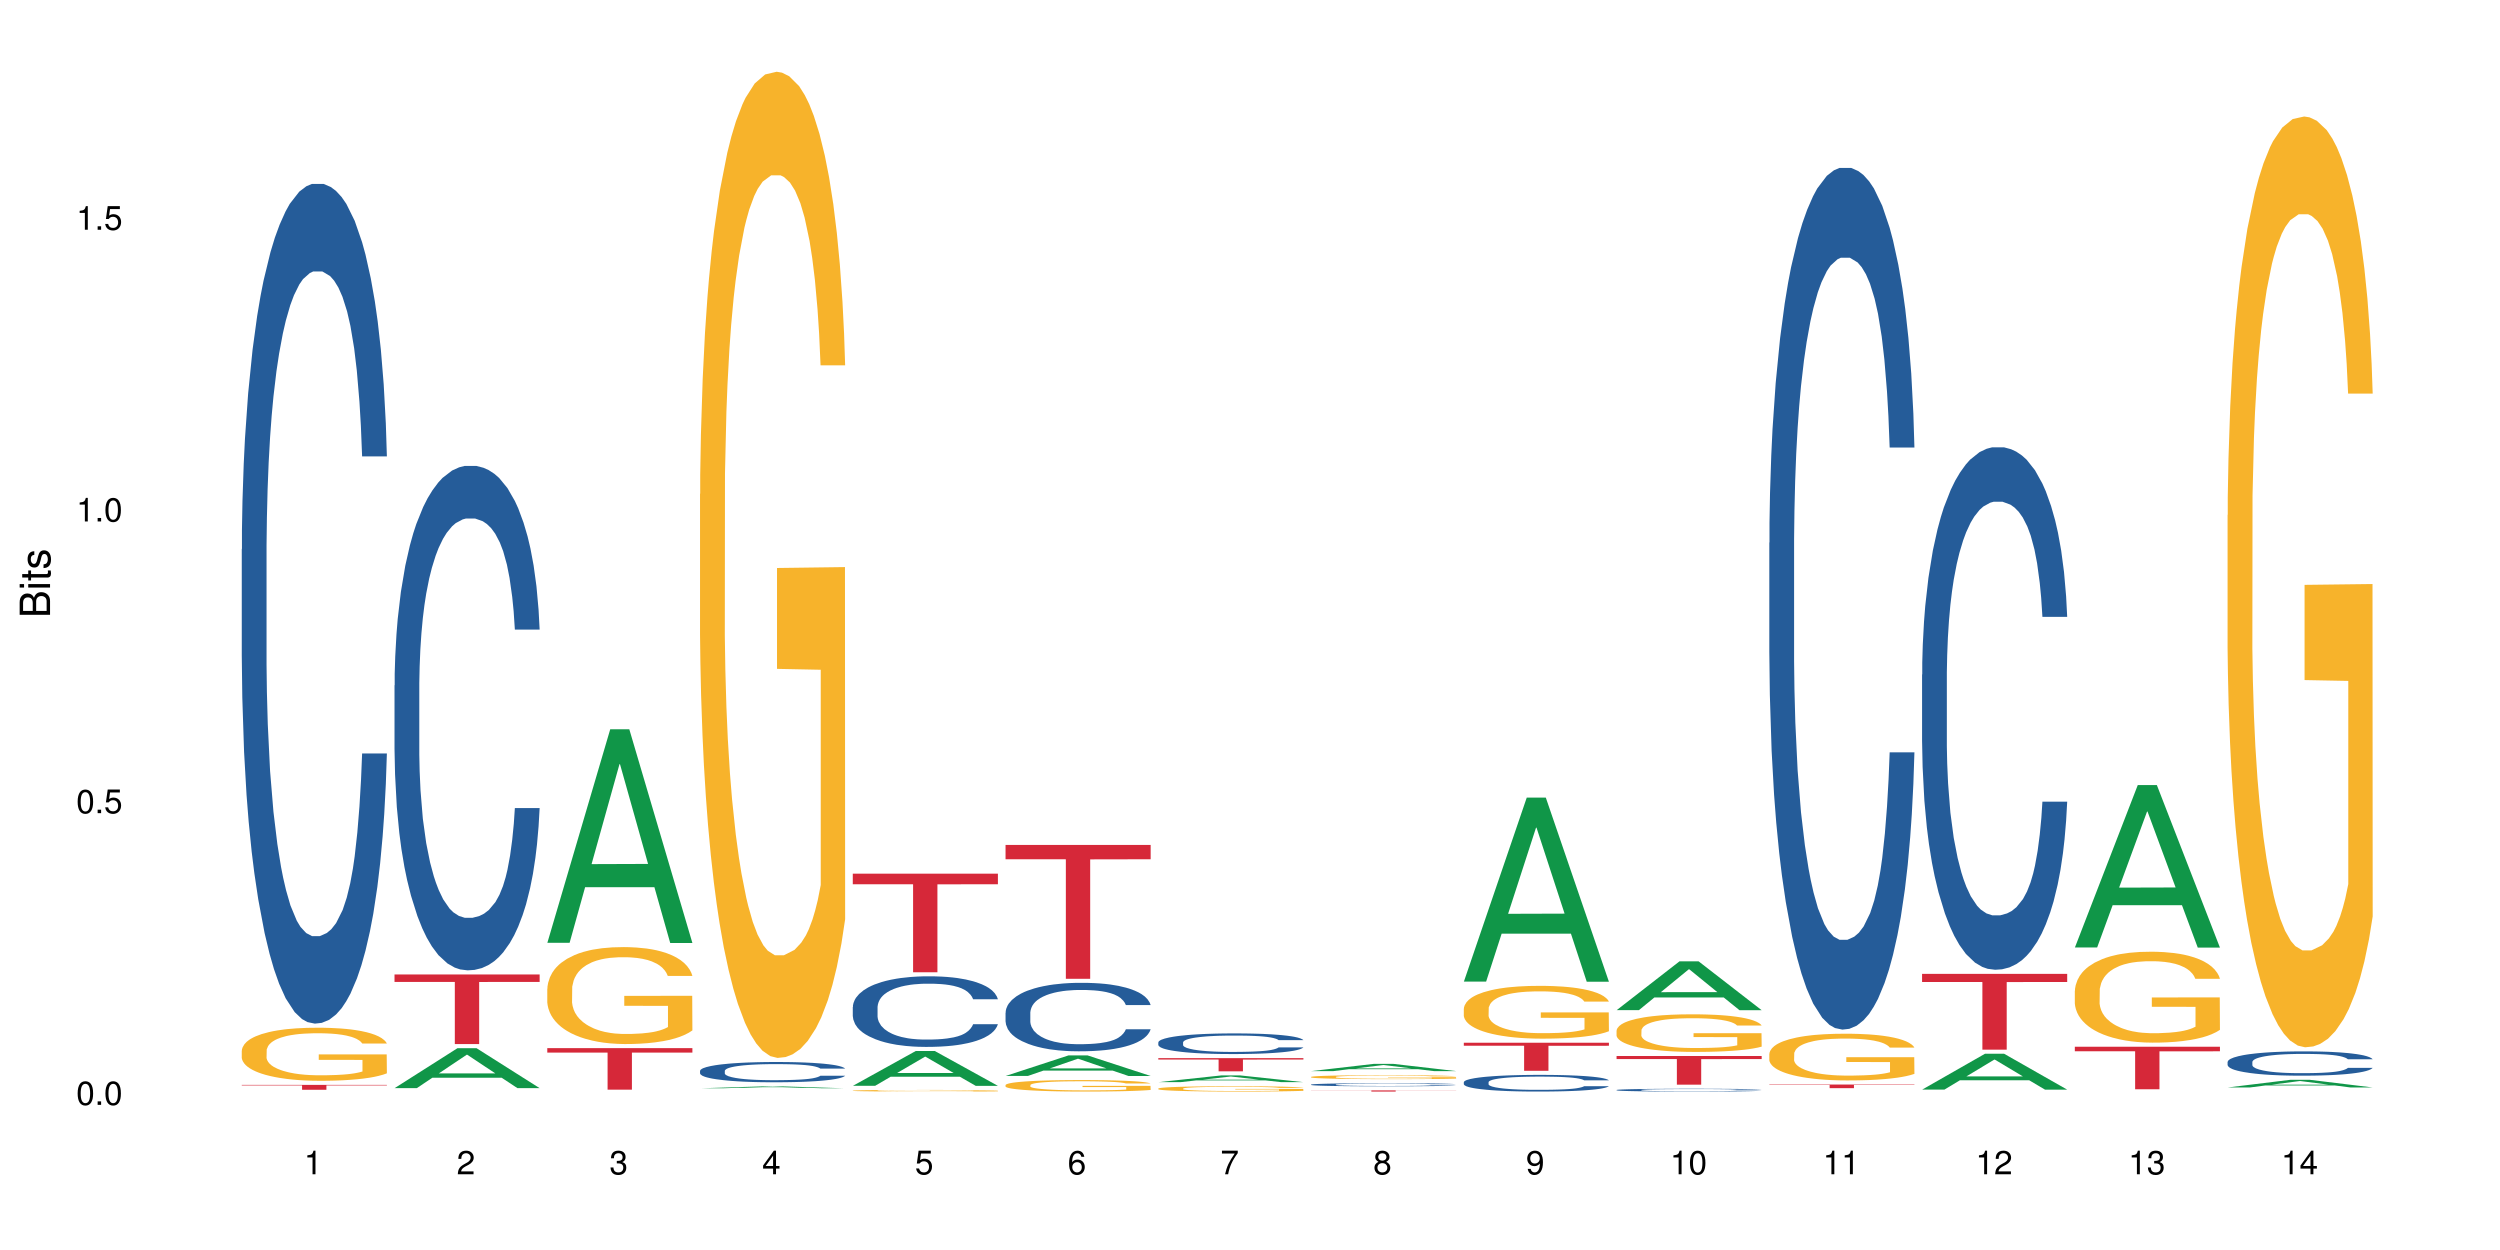<?xml version="1.0" encoding="UTF-8"?>
<svg xmlns="http://www.w3.org/2000/svg" xmlns:xlink="http://www.w3.org/1999/xlink" width="720pt" height="360pt" viewBox="0 0 720 360" version="1.1">
<defs>
<g>
<symbol overflow="visible" id="glyph0-0">
<path style="stroke:none;" d=""/>
</symbol>
<symbol overflow="visible" id="glyph0-1">
<path style="stroke:none;" d="M 2.641 -6.797 C 2 -6.797 1.422 -6.531 1.078 -6.047 C 0.641 -5.453 0.406 -4.547 0.406 -3.297 C 0.406 -1 1.188 0.219 2.641 0.219 C 4.078 0.219 4.859 -1 4.859 -3.234 C 4.859 -4.562 4.656 -5.438 4.203 -6.047 C 3.844 -6.531 3.281 -6.797 2.641 -6.797 Z M 2.641 -6.047 C 3.547 -6.047 4 -5.125 4 -3.312 C 4 -1.375 3.562 -0.484 2.625 -0.484 C 1.734 -0.484 1.281 -1.422 1.281 -3.281 C 1.281 -5.141 1.734 -6.047 2.641 -6.047 Z M 2.641 -6.047 "/>
</symbol>
<symbol overflow="visible" id="glyph0-2">
<path style="stroke:none;" d="M 1.828 -1 L 0.828 -1 L 0.828 0 L 1.828 0 Z M 1.828 -1 "/>
</symbol>
<symbol overflow="visible" id="glyph0-3">
<path style="stroke:none;" d="M 4.562 -6.797 L 1.062 -6.797 L 0.547 -3.094 L 1.328 -3.094 C 1.719 -3.562 2.047 -3.734 2.578 -3.734 C 3.484 -3.734 4.062 -3.109 4.062 -2.094 C 4.062 -1.125 3.484 -0.531 2.578 -0.531 C 1.828 -0.531 1.375 -0.906 1.188 -1.672 L 0.328 -1.672 C 0.453 -1.109 0.547 -0.844 0.75 -0.594 C 1.125 -0.078 1.828 0.219 2.594 0.219 C 3.969 0.219 4.922 -0.781 4.922 -2.219 C 4.922 -3.562 4.031 -4.484 2.719 -4.484 C 2.25 -4.484 1.859 -4.359 1.469 -4.062 L 1.734 -5.969 L 4.562 -5.969 Z M 4.562 -6.797 "/>
</symbol>
<symbol overflow="visible" id="glyph0-4">
<path style="stroke:none;" d="M 2.484 -4.844 L 2.484 0 L 3.328 0 L 3.328 -6.797 L 2.766 -6.797 C 2.469 -5.75 2.281 -5.609 0.984 -5.453 L 0.984 -4.844 Z M 2.484 -4.844 "/>
</symbol>
<symbol overflow="visible" id="glyph0-5">
<path style="stroke:none;" d="M 4.859 -0.828 L 1.281 -0.828 C 1.359 -1.391 1.672 -1.75 2.5 -2.234 L 3.469 -2.75 C 4.406 -3.266 4.906 -3.969 4.906 -4.812 C 4.906 -5.375 4.672 -5.906 4.266 -6.266 C 3.859 -6.625 3.375 -6.797 2.719 -6.797 C 1.859 -6.797 1.219 -6.5 0.844 -5.922 C 0.609 -5.562 0.5 -5.125 0.484 -4.438 L 1.328 -4.438 C 1.359 -4.906 1.406 -5.188 1.531 -5.406 C 1.75 -5.812 2.188 -6.062 2.703 -6.062 C 3.469 -6.062 4.031 -5.516 4.031 -4.781 C 4.031 -4.25 3.719 -3.797 3.125 -3.438 L 2.234 -2.938 C 0.812 -2.141 0.406 -1.5 0.328 0 L 4.859 0 Z M 4.859 -0.828 "/>
</symbol>
<symbol overflow="visible" id="glyph0-6">
<path style="stroke:none;" d="M 2.125 -3.125 L 2.578 -3.125 C 3.516 -3.125 3.984 -2.703 3.984 -1.891 C 3.984 -1.031 3.469 -0.531 2.578 -0.531 C 1.656 -0.531 1.203 -0.984 1.156 -1.969 L 0.312 -1.969 C 0.344 -1.422 0.438 -1.078 0.609 -0.766 C 0.953 -0.109 1.625 0.219 2.547 0.219 C 3.953 0.219 4.859 -0.609 4.859 -1.906 C 4.859 -2.766 4.516 -3.25 3.703 -3.516 C 4.344 -3.766 4.656 -4.25 4.656 -4.938 C 4.656 -6.109 3.875 -6.797 2.578 -6.797 C 1.203 -6.797 0.484 -6.047 0.453 -4.609 L 1.297 -4.609 C 1.312 -5.016 1.344 -5.25 1.453 -5.453 C 1.641 -5.828 2.062 -6.062 2.594 -6.062 C 3.344 -6.062 3.797 -5.625 3.797 -4.906 C 3.797 -4.422 3.609 -4.141 3.25 -3.984 C 3.016 -3.891 2.719 -3.844 2.125 -3.844 Z M 2.125 -3.125 "/>
</symbol>
<symbol overflow="visible" id="glyph0-7">
<path style="stroke:none;" d="M 3.141 -1.625 L 3.141 0 L 3.984 0 L 3.984 -1.625 L 4.984 -1.625 L 4.984 -2.391 L 3.984 -2.391 L 3.984 -6.797 L 3.359 -6.797 L 0.266 -2.516 L 0.266 -1.625 Z M 3.141 -2.391 L 1 -2.391 L 3.141 -5.359 Z M 3.141 -2.391 "/>
</symbol>
<symbol overflow="visible" id="glyph0-8">
<path style="stroke:none;" d="M 4.781 -5.031 C 4.609 -6.141 3.891 -6.797 2.844 -6.797 C 2.094 -6.797 1.422 -6.438 1.031 -5.828 C 0.609 -5.172 0.406 -4.344 0.406 -3.094 C 0.406 -1.953 0.578 -1.234 0.984 -0.625 C 1.359 -0.078 1.953 0.219 2.703 0.219 C 3.984 0.219 4.922 -0.734 4.922 -2.078 C 4.922 -3.344 4.062 -4.234 2.844 -4.234 C 2.172 -4.234 1.641 -3.969 1.281 -3.469 C 1.281 -5.125 1.828 -6.047 2.797 -6.047 C 3.391 -6.047 3.797 -5.672 3.938 -5.031 Z M 2.734 -3.484 C 3.547 -3.484 4.062 -2.922 4.062 -2 C 4.062 -1.156 3.484 -0.531 2.703 -0.531 C 1.922 -0.531 1.328 -1.188 1.328 -2.047 C 1.328 -2.891 1.906 -3.484 2.734 -3.484 Z M 2.734 -3.484 "/>
</symbol>
<symbol overflow="visible" id="glyph0-9">
<path style="stroke:none;" d="M 4.984 -6.797 L 0.438 -6.797 L 0.438 -5.969 L 4.109 -5.969 C 2.5 -3.656 1.828 -2.234 1.328 0 L 2.219 0 C 2.594 -2.172 3.453 -4.047 4.984 -6.094 Z M 4.984 -6.797 "/>
</symbol>
<symbol overflow="visible" id="glyph0-10">
<path style="stroke:none;" d="M 3.75 -3.578 C 4.453 -4 4.688 -4.344 4.688 -4.984 C 4.688 -6.047 3.844 -6.797 2.641 -6.797 C 1.438 -6.797 0.594 -6.047 0.594 -4.984 C 0.594 -4.359 0.828 -4.016 1.516 -3.578 C 0.734 -3.203 0.359 -2.641 0.359 -1.891 C 0.359 -0.641 1.297 0.219 2.641 0.219 C 3.984 0.219 4.922 -0.641 4.922 -1.875 C 4.922 -2.641 4.531 -3.203 3.75 -3.578 Z M 2.641 -6.047 C 3.359 -6.047 3.812 -5.625 3.812 -4.969 C 3.812 -4.344 3.344 -3.922 2.641 -3.922 C 1.922 -3.922 1.453 -4.344 1.453 -4.984 C 1.453 -5.625 1.922 -6.047 2.641 -6.047 Z M 2.641 -3.203 C 3.484 -3.203 4.062 -2.672 4.062 -1.875 C 4.062 -1.062 3.484 -0.531 2.625 -0.531 C 1.797 -0.531 1.219 -1.078 1.219 -1.875 C 1.219 -2.672 1.797 -3.203 2.641 -3.203 Z M 2.641 -3.203 "/>
</symbol>
<symbol overflow="visible" id="glyph0-11">
<path style="stroke:none;" d="M 0.516 -1.547 C 0.672 -0.438 1.406 0.219 2.438 0.219 C 3.188 0.219 3.859 -0.141 4.266 -0.75 C 4.688 -1.406 4.891 -2.25 4.891 -3.484 C 4.891 -4.625 4.703 -5.359 4.312 -5.953 C 3.938 -6.5 3.344 -6.797 2.594 -6.797 C 1.297 -6.797 0.359 -5.844 0.359 -4.516 C 0.359 -3.25 1.234 -2.344 2.453 -2.344 C 3.094 -2.344 3.562 -2.578 4.016 -3.109 C 4 -1.453 3.469 -0.531 2.5 -0.531 C 1.906 -0.531 1.484 -0.906 1.359 -1.547 Z M 2.578 -6.062 C 3.375 -6.062 3.969 -5.406 3.969 -4.531 C 3.969 -3.688 3.375 -3.094 2.547 -3.094 C 1.734 -3.094 1.234 -3.672 1.234 -4.578 C 1.234 -5.438 1.797 -6.062 2.578 -6.062 Z M 2.578 -6.062 "/>
</symbol>
<symbol overflow="visible" id="glyph1-0">
<path style="stroke:none;" d=""/>
</symbol>
<symbol overflow="visible" id="glyph1-1">
<path style="stroke:none;" d="M 0 -0.953 L 0 -4.891 C 0 -5.719 -0.234 -6.344 -0.734 -6.797 C -1.188 -7.234 -1.812 -7.469 -2.5 -7.469 C -3.547 -7.469 -4.188 -7 -4.625 -5.875 C -4.984 -6.672 -5.641 -7.094 -6.531 -7.094 C -7.156 -7.094 -7.734 -6.859 -8.141 -6.391 C -8.562 -5.938 -8.75 -5.344 -8.75 -4.5 L -8.75 -0.953 Z M -4.984 -2.062 L -7.766 -2.062 L -7.766 -4.219 C -7.766 -4.844 -7.688 -5.203 -7.453 -5.5 C -7.219 -5.812 -6.859 -5.969 -6.375 -5.969 C -5.906 -5.969 -5.531 -5.812 -5.297 -5.5 C -5.062 -5.203 -4.984 -4.844 -4.984 -4.219 Z M -0.984 -2.062 L -4 -2.062 L -4 -4.781 C -4 -5.328 -3.859 -5.688 -3.578 -5.953 C -3.297 -6.219 -2.922 -6.359 -2.484 -6.359 C -2.062 -6.359 -1.688 -6.219 -1.406 -5.953 C -1.109 -5.688 -0.984 -5.328 -0.984 -4.781 Z M -0.984 -2.062 "/>
</symbol>
<symbol overflow="visible" id="glyph1-2">
<path style="stroke:none;" d="M -6.281 -1.797 L -6.281 -0.797 L 0 -0.797 L 0 -1.797 Z M -8.75 -1.797 L -8.75 -0.797 L -7.484 -0.797 L -7.484 -1.797 Z M -8.75 -1.797 "/>
</symbol>
<symbol overflow="visible" id="glyph1-3">
<path style="stroke:none;" d="M -6.281 -3.047 L -6.281 -2.016 L -8.016 -2.016 L -8.016 -1.016 L -6.281 -1.016 L -6.281 -0.172 L -5.469 -0.172 L -5.469 -1.016 L -0.719 -1.016 C -0.078 -1.016 0.281 -1.453 0.281 -2.234 C 0.281 -2.469 0.25 -2.719 0.188 -3.047 L -0.641 -3.047 C -0.609 -2.922 -0.594 -2.766 -0.594 -2.562 C -0.594 -2.141 -0.719 -2.016 -1.156 -2.016 L -5.469 -2.016 L -5.469 -3.047 Z M -6.281 -3.047 "/>
</symbol>
<symbol overflow="visible" id="glyph1-4">
<path style="stroke:none;" d="M -4.531 -5.25 C -5.766 -5.25 -6.469 -4.422 -6.469 -2.969 C -6.469 -1.516 -5.719 -0.562 -4.547 -0.562 C -3.562 -0.562 -3.094 -1.062 -2.734 -2.562 L -2.516 -3.484 C -2.344 -4.188 -2.094 -4.469 -1.625 -4.469 C -1.047 -4.469 -0.641 -3.875 -0.641 -3 C -0.641 -2.453 -0.797 -2 -1.062 -1.75 C -1.25 -1.594 -1.422 -1.531 -1.875 -1.469 L -1.875 -0.406 C -0.422 -0.453 0.281 -1.266 0.281 -2.922 C 0.281 -4.5 -0.5 -5.516 -1.719 -5.516 C -2.656 -5.516 -3.172 -4.984 -3.469 -3.734 L -3.703 -2.766 C -3.891 -1.953 -4.156 -1.609 -4.594 -1.609 C -5.172 -1.609 -5.547 -2.125 -5.547 -2.938 C -5.547 -3.75 -5.203 -4.172 -4.531 -4.203 Z M -4.531 -5.25 "/>
</symbol>
</g>
</defs>
<g id="surface7164">
<rect x="0" y="0" width="720" height="360" style="fill:rgb(100%,100%,100%);fill-opacity:1;stroke:none;"/>
<path style=" stroke:none;fill-rule:nonzero;fill:rgb(14.51%,36.078%,60%);fill-opacity:1;" d="M 69.629 158.195 L 69.68 157.977 L 69.68 152.668 L 69.832 144.27 L 70.191 133.66 L 70.547 126.363 L 71.465 113.324 L 72.738 100.723 L 74.062 90.996 L 75.031 85.25 L 75.898 80.828 L 77.887 72.648 L 79.16 68.449 L 80.535 64.691 L 82.219 60.934 L 83.441 58.723 L 86.195 55.188 L 88.234 53.641 L 89.812 52.977 L 93.227 52.977 L 95.266 53.859 L 96.746 54.965 L 98.375 56.734 L 99.75 58.723 L 102.148 63.586 L 104.289 69.777 L 105.258 73.312 L 106.785 80.164 L 107.957 86.797 L 108.773 92.543 L 109.691 100.723 L 110.504 110.672 L 111.117 121.945 L 111.422 131.449 L 104.289 131.449 L 103.93 122.605 L 103.523 115.754 L 102.758 106.691 L 101.992 100.281 L 100.922 93.871 L 99.957 89.672 L 98.629 85.473 L 97.457 82.82 L 96.234 80.828 L 95.062 79.504 L 92.82 78.176 L 90.219 78.176 L 89.254 78.617 L 87.266 80.387 L 86.195 81.934 L 84.664 85.027 L 83.594 87.902 L 82.32 92.324 L 81.453 96.082 L 80.383 101.828 L 79.617 106.914 L 78.754 114.207 L 78.242 119.734 L 77.785 125.922 L 77.375 133.219 L 77.07 140.953 L 76.867 149.133 L 76.766 157.09 L 76.766 191.352 L 76.867 199.312 L 77.121 208.594 L 77.785 222.078 L 78.754 233.793 L 79.875 243.078 L 80.945 249.711 L 81.555 252.805 L 82.371 256.34 L 83.645 260.762 L 85.48 265.184 L 86.551 266.953 L 88.184 268.719 L 89.863 269.605 L 92.105 269.605 L 94.094 268.719 L 95.418 267.613 L 96.797 265.848 L 98.68 262.09 L 99.852 258.551 L 100.871 254.352 L 101.637 250.152 L 102.148 246.613 L 102.91 239.762 L 103.523 232.246 L 103.98 224.512 L 104.289 216.996 L 111.422 216.996 L 111.117 225.836 L 110.66 234.457 L 110.199 240.867 L 109.484 248.605 L 108.672 255.457 L 107.5 263.195 L 106.531 268.277 L 105.258 273.805 L 104.082 278.004 L 102.809 281.762 L 100.922 286.184 L 99.699 288.395 L 98.375 290.383 L 96.797 292.152 L 94.809 293.699 L 92.668 294.582 L 90.68 294.805 L 88.539 294.363 L 86.957 293.477 L 84.867 291.488 L 82.27 287.508 L 80.383 283.309 L 78.906 279.109 L 77.633 274.688 L 76.203 268.719 L 74.371 258.992 L 73.25 251.477 L 72.484 245.289 L 71.617 236.668 L 71.004 228.93 L 70.293 216.551 L 69.781 200.859 L 69.629 188.699 Z M 69.629 158.195 "/>
<path style=" stroke:none;fill-rule:nonzero;fill:rgb(96.863%,70.196%,16.863%);fill-opacity:1;" d="M 69.629 302.531 L 69.68 302.516 L 69.68 302.238 L 69.883 301.609 L 70.395 300.742 L 71.055 300.031 L 71.77 299.473 L 72.23 299.18 L 72.992 298.762 L 73.656 298.453 L 75.336 297.824 L 77.477 297.238 L 78.652 296.988 L 79.977 296.75 L 81.863 296.484 L 82.727 296.387 L 85.379 296.164 L 88.387 296.023 L 91.699 295.984 L 93.227 295.996 L 95.316 296.055 L 98.172 296.207 L 99.801 296.348 L 101.078 296.484 L 102.402 296.668 L 104.031 296.945 L 105.562 297.281 L 106.785 297.617 L 108.008 298.035 L 109.027 298.48 L 109.895 298.973 L 110.66 299.559 L 111.117 300.047 L 111.422 300.535 L 104.34 300.535 L 103.93 300.047 L 103.473 299.668 L 102.707 299.207 L 101.941 298.875 L 101.18 298.609 L 99.75 298.246 L 98.527 298.023 L 97 297.824 L 95.52 297.699 L 93.84 297.617 L 92.82 297.59 L 90.117 297.59 L 87.672 297.688 L 86.246 297.797 L 85.227 297.91 L 83.797 298.121 L 82.934 298.285 L 82.422 298.398 L 80.895 298.832 L 79.875 299.223 L 79.312 299.488 L 78.602 299.906 L 78.09 300.285 L 77.531 300.84 L 77.223 301.262 L 76.816 302.211 L 76.766 304.723 L 76.918 305.254 L 77.223 305.824 L 77.633 306.328 L 78.242 306.859 L 78.855 307.266 L 79.926 307.809 L 80.844 308.172 L 81.555 308.41 L 82.934 308.785 L 83.492 308.91 L 84.816 309.164 L 86.195 309.359 L 87.875 309.527 L 89.148 309.609 L 91.188 309.68 L 93.789 309.68 L 96.848 309.594 L 98.781 309.484 L 100.109 309.371 L 100.977 309.273 L 102.047 309.121 L 102.809 308.98 L 103.523 308.828 L 104.391 308.59 L 104.391 305.254 L 91.801 305.238 L 91.801 303.676 L 111.371 303.66 L 111.422 309.121 L 110.352 309.496 L 109.027 309.859 L 107.754 310.141 L 106.43 310.379 L 104.543 310.645 L 103.012 310.809 L 100.668 311.004 L 98.527 311.133 L 96.285 311.215 L 94.297 311.258 L 91.953 311.27 L 89.863 311.242 L 87.621 311.16 L 85.836 311.047 L 84.207 310.906 L 82.574 310.727 L 80.535 310.434 L 79.211 310.195 L 77.836 309.902 L 76.461 309.555 L 75.234 309.176 L 74.422 308.883 L 73.605 308.547 L 72.738 308.129 L 71.922 307.656 L 71.312 307.223 L 70.75 306.734 L 70.344 306.273 L 69.934 305.645 L 69.73 305.141 L 69.629 304.711 Z M 69.629 302.531 "/>
<path style=" stroke:none;fill-rule:nonzero;fill:rgb(83.922%,15.686%,22.353%);fill-opacity:1;" d="M 69.629 312.449 L 111.422 312.449 L 111.422 312.602 L 94.004 312.602 L 94.004 313.855 L 86.996 313.855 L 86.996 312.602 L 69.629 312.602 Z M 69.629 312.449 "/>
<path style=" stroke:none;fill-rule:nonzero;fill:rgb(6.275%,58.824%,28.235%);fill-opacity:1;" d="M 113.621 313.379 L 113.668 313.371 L 131.75 301.879 L 137.242 301.879 L 155.418 313.391 L 149.031 313.391 L 144.477 310.387 L 124.52 310.387 L 120.051 313.379 L 113.621 313.379 L 126.438 309.145 L 142.645 309.133 L 134.562 303.762 L 134.477 303.75 L 134.387 303.781 L 126.395 309.133 L 126.438 309.145 Z M 113.621 313.379 "/>
<path style=" stroke:none;fill-rule:nonzero;fill:rgb(14.51%,36.078%,60%);fill-opacity:1;" d="M 113.621 197.398 L 113.672 197.266 L 113.672 194.078 L 113.828 189.031 L 114.184 182.66 L 114.539 178.277 L 115.457 170.441 L 116.73 162.875 L 118.059 157.031 L 119.023 153.578 L 119.891 150.922 L 121.879 146.008 L 123.152 143.488 L 124.531 141.23 L 126.211 138.973 L 127.434 137.645 L 130.188 135.52 L 132.227 134.59 L 133.805 134.191 L 137.223 134.191 L 139.258 134.723 L 140.738 135.387 L 142.367 136.449 L 143.746 137.645 L 146.141 140.566 L 148.281 144.285 L 149.25 146.406 L 150.777 150.523 L 151.949 154.508 L 152.766 157.961 L 153.684 162.875 L 154.5 168.848 L 155.109 175.621 L 155.418 181.332 L 148.281 181.332 L 147.926 176.02 L 147.516 171.902 L 146.75 166.457 L 145.988 162.609 L 144.918 158.758 L 143.949 156.234 L 142.625 153.711 L 141.453 152.117 L 140.227 150.922 L 139.055 150.125 L 136.812 149.328 L 134.215 149.328 L 133.246 149.594 L 131.258 150.656 L 130.188 151.586 L 128.66 153.445 L 127.59 155.172 L 126.312 157.828 L 125.449 160.086 L 124.379 163.539 L 123.613 166.59 L 122.746 170.973 L 122.234 174.293 L 121.777 178.012 L 121.371 182.395 L 121.062 187.039 L 120.859 191.953 L 120.758 196.734 L 120.758 217.316 L 120.859 222.098 L 121.113 227.676 L 121.777 235.773 L 122.746 242.812 L 123.867 248.391 L 124.938 252.371 L 125.551 254.23 L 126.363 256.355 L 127.641 259.012 L 129.473 261.668 L 130.543 262.73 L 132.176 263.793 L 133.855 264.324 L 136.098 264.324 L 138.086 263.793 L 139.414 263.129 L 140.789 262.066 L 142.676 259.809 L 143.848 257.684 L 144.867 255.16 L 145.629 252.637 L 146.141 250.512 L 146.906 246.398 L 147.516 241.883 L 147.977 237.234 L 148.281 232.719 L 155.418 232.719 L 155.109 238.031 L 154.652 243.211 L 154.191 247.062 L 153.48 251.707 L 152.664 255.824 L 151.492 260.473 L 150.523 263.527 L 149.25 266.848 L 148.078 269.371 L 146.805 271.625 L 144.918 274.281 L 143.695 275.609 L 142.367 276.805 L 140.789 277.867 L 138.801 278.797 L 136.66 279.328 L 134.672 279.461 L 132.531 279.195 L 130.953 278.664 L 128.863 277.469 L 126.262 275.078 L 124.379 272.555 L 122.898 270.035 L 121.625 267.379 L 120.199 263.793 L 118.363 257.949 L 117.242 253.434 L 116.477 249.719 L 115.609 244.539 L 115 239.891 L 114.285 232.453 L 113.777 223.027 L 113.621 215.723 Z M 113.621 197.398 "/>
<path style=" stroke:none;fill-rule:nonzero;fill:rgb(83.922%,15.686%,22.353%);fill-opacity:1;" d="M 113.621 280.641 L 155.418 280.641 L 155.418 282.789 L 138 282.809 L 138 300.699 L 130.988 300.699 L 130.988 282.824 L 130.887 282.789 L 113.621 282.789 Z M 113.621 280.641 "/>
<path style=" stroke:none;fill-rule:nonzero;fill:rgb(6.275%,58.824%,28.235%);fill-opacity:1;" d="M 157.617 271.523 L 157.66 271.465 L 175.746 210.027 L 181.238 210.027 L 199.41 271.582 L 193.023 271.582 L 188.469 255.516 L 168.512 255.516 L 164.047 271.523 L 157.617 271.523 L 170.43 248.867 L 186.641 248.809 L 178.559 220.086 L 178.469 220.027 L 178.379 220.199 L 170.387 248.809 L 170.43 248.867 Z M 157.617 271.523 "/>
<path style=" stroke:none;fill-rule:nonzero;fill:rgb(96.863%,70.196%,16.863%);fill-opacity:1;" d="M 157.617 284.723 L 157.668 284.695 L 157.668 284.188 L 157.871 283.039 L 158.379 281.457 L 159.043 280.156 L 159.758 279.137 L 160.215 278.602 L 160.98 277.836 L 161.641 277.277 L 163.324 276.129 L 165.465 275.059 L 166.637 274.598 L 167.961 274.164 L 169.848 273.68 L 170.715 273.5 L 173.363 273.094 L 176.371 272.84 L 179.684 272.762 L 181.215 272.789 L 183.305 272.891 L 186.156 273.168 L 187.789 273.426 L 189.062 273.68 L 190.387 274.012 L 192.02 274.52 L 193.547 275.133 L 194.773 275.746 L 195.996 276.512 L 197.016 277.328 L 197.879 278.219 L 198.645 279.289 L 199.105 280.184 L 199.41 281.074 L 192.324 281.074 L 191.918 280.184 L 191.457 279.496 L 190.695 278.652 L 189.93 278.039 L 189.164 277.555 L 187.738 276.895 L 186.516 276.484 L 184.984 276.129 L 183.508 275.898 L 181.824 275.746 L 180.805 275.695 L 178.105 275.695 L 175.66 275.871 L 174.23 276.078 L 173.211 276.281 L 171.785 276.664 L 170.918 276.969 L 170.41 277.172 L 168.879 277.965 L 167.859 278.68 L 167.301 279.164 L 166.586 279.926 L 166.078 280.617 L 165.516 281.637 L 165.211 282.402 L 164.801 284.137 L 164.75 288.727 L 164.906 289.695 L 165.211 290.738 L 165.617 291.66 L 166.23 292.629 L 166.84 293.367 L 167.91 294.363 L 168.828 295.023 L 169.543 295.457 L 170.918 296.145 L 171.48 296.375 L 172.805 296.836 L 174.18 297.191 L 175.863 297.496 L 177.137 297.652 L 179.176 297.777 L 181.773 297.777 L 184.832 297.625 L 186.77 297.422 L 188.094 297.219 L 188.961 297.039 L 190.031 296.758 L 190.797 296.504 L 191.512 296.223 L 192.375 295.789 L 192.375 289.695 L 179.789 289.668 L 179.789 286.812 L 199.359 286.789 L 199.41 296.758 L 198.34 297.445 L 197.016 298.109 L 195.738 298.621 L 194.414 299.055 L 192.527 299.539 L 191 299.844 L 188.656 300.199 L 186.516 300.43 L 184.273 300.582 L 182.285 300.66 L 179.941 300.688 L 177.852 300.633 L 175.609 300.48 L 173.824 300.277 L 172.191 300.023 L 170.562 299.691 L 168.523 299.156 L 167.199 298.723 L 165.82 298.188 L 164.445 297.551 L 163.223 296.859 L 162.406 296.324 L 161.59 295.715 L 160.727 294.949 L 159.91 294.082 L 159.297 293.289 L 158.738 292.398 L 158.328 291.555 L 157.922 290.41 L 157.719 289.492 L 157.617 288.699 Z M 157.617 284.723 "/>
<path style=" stroke:none;fill-rule:nonzero;fill:rgb(83.922%,15.686%,22.353%);fill-opacity:1;" d="M 157.617 301.863 L 199.41 301.863 L 199.41 303.145 L 181.992 303.156 L 181.992 313.828 L 174.984 313.828 L 174.984 303.168 L 174.883 303.145 L 157.617 303.145 Z M 157.617 301.863 "/>
<path style=" stroke:none;fill-rule:nonzero;fill:rgb(6.275%,58.824%,28.235%);fill-opacity:1;" d="M 201.609 313.43 L 201.652 313.43 L 219.738 312.875 L 225.23 312.875 L 243.402 313.43 L 237.02 313.43 L 232.465 313.285 L 212.504 313.285 L 208.039 313.43 L 201.609 313.43 L 214.426 313.227 L 230.633 313.227 L 222.551 312.965 L 222.461 312.965 L 222.371 312.969 L 214.379 313.227 L 214.426 313.227 Z M 201.609 313.43 "/>
<path style=" stroke:none;fill-rule:nonzero;fill:rgb(14.51%,36.078%,60%);fill-opacity:1;" d="M 201.609 308.402 L 201.66 308.395 L 201.66 308.266 L 201.812 308.066 L 202.172 307.809 L 202.527 307.633 L 203.445 307.32 L 204.719 307.016 L 206.043 306.781 L 207.012 306.641 L 207.879 306.535 L 209.867 306.336 L 211.141 306.234 L 212.516 306.145 L 214.199 306.055 L 215.422 306 L 218.176 305.918 L 220.211 305.879 L 221.793 305.863 L 225.207 305.863 L 227.246 305.883 L 228.723 305.91 L 230.355 305.953 L 231.73 306 L 234.129 306.117 L 236.27 306.27 L 237.234 306.352 L 238.766 306.52 L 239.938 306.68 L 240.754 306.816 L 241.672 307.016 L 242.484 307.254 L 243.098 307.527 L 243.402 307.754 L 236.27 307.754 L 235.91 307.543 L 235.504 307.379 L 234.738 307.16 L 233.973 307.004 L 232.902 306.848 L 231.934 306.746 L 230.609 306.648 L 229.438 306.582 L 228.215 306.535 L 227.043 306.504 L 224.801 306.469 L 222.199 306.469 L 221.23 306.48 L 219.246 306.523 L 218.176 306.562 L 216.645 306.637 L 215.574 306.707 L 214.301 306.812 L 213.434 306.902 L 212.363 307.043 L 211.598 307.164 L 210.734 307.34 L 210.223 307.473 L 209.766 307.621 L 209.355 307.797 L 209.051 307.984 L 208.848 308.184 L 208.746 308.375 L 208.746 309.199 L 208.848 309.391 L 209.102 309.617 L 209.766 309.941 L 210.734 310.223 L 211.855 310.449 L 212.926 310.609 L 213.535 310.684 L 214.352 310.77 L 215.625 310.875 L 217.461 310.98 L 218.531 311.023 L 220.16 311.066 L 221.844 311.09 L 224.086 311.09 L 226.074 311.066 L 227.398 311.039 L 228.777 310.996 L 230.66 310.906 L 231.832 310.82 L 232.852 310.719 L 233.617 310.617 L 234.129 310.535 L 234.891 310.367 L 235.504 310.188 L 235.961 310 L 236.27 309.82 L 243.402 309.82 L 243.098 310.031 L 242.641 310.238 L 242.18 310.395 L 241.465 310.582 L 240.652 310.746 L 239.48 310.934 L 238.512 311.055 L 237.234 311.188 L 236.062 311.289 L 234.789 311.383 L 232.902 311.488 L 231.68 311.543 L 230.355 311.59 L 228.777 311.633 L 226.789 311.668 L 224.648 311.691 L 222.66 311.695 L 220.52 311.684 L 218.938 311.664 L 216.848 311.617 L 214.25 311.52 L 212.363 311.418 L 210.887 311.316 L 209.613 311.211 L 208.184 311.066 L 206.348 310.832 L 205.227 310.652 L 204.465 310.5 L 203.598 310.293 L 202.984 310.105 L 202.273 309.809 L 201.762 309.43 L 201.609 309.137 Z M 201.609 308.402 "/>
<path style=" stroke:none;fill-rule:nonzero;fill:rgb(96.863%,70.196%,16.863%);fill-opacity:1;" d="M 201.609 142.312 L 201.66 142.051 L 201.66 136.863 L 201.863 125.191 L 202.375 109.109 L 203.035 95.883 L 203.75 85.508 L 204.207 80.062 L 204.973 72.281 L 205.637 66.574 L 207.316 54.902 L 209.457 44.008 L 210.629 39.34 L 211.957 34.93 L 213.844 30 L 214.707 28.184 L 217.359 24.035 L 220.367 21.441 L 223.68 20.664 L 225.207 20.922 L 227.297 21.961 L 230.152 24.812 L 231.781 27.406 L 233.059 30 L 234.383 33.371 L 236.012 38.559 L 237.543 44.785 L 238.766 51.012 L 239.988 58.793 L 241.008 67.094 L 241.875 76.172 L 242.641 87.062 L 243.098 96.141 L 243.402 105.219 L 236.32 105.219 L 235.91 96.141 L 235.453 89.141 L 234.688 80.578 L 233.922 74.355 L 233.16 69.426 L 231.73 62.684 L 230.508 58.531 L 228.98 54.902 L 227.5 52.566 L 225.82 51.012 L 224.801 50.492 L 222.098 50.492 L 219.652 52.309 L 218.227 54.383 L 217.207 56.457 L 215.777 60.348 L 214.914 63.461 L 214.402 65.535 L 212.875 73.578 L 211.855 80.84 L 211.293 85.766 L 210.578 93.547 L 210.07 100.551 L 209.508 110.926 L 209.203 118.707 L 208.797 136.348 L 208.746 183.035 L 208.898 192.891 L 209.203 203.523 L 209.613 212.863 L 210.223 222.719 L 210.836 230.242 L 211.906 240.355 L 212.824 247.102 L 213.535 251.512 L 214.914 258.516 L 215.473 260.848 L 216.797 265.516 L 218.176 269.148 L 219.855 272.262 L 221.129 273.816 L 223.168 275.113 L 225.77 275.113 L 228.828 273.559 L 230.762 271.484 L 232.09 269.406 L 232.953 267.594 L 234.023 264.738 L 234.789 262.145 L 235.504 259.293 L 236.371 254.883 L 236.371 192.891 L 223.781 192.633 L 223.781 163.582 L 243.352 163.32 L 243.402 264.738 L 242.332 271.742 L 241.008 278.484 L 239.734 283.672 L 238.41 288.082 L 236.523 293.012 L 234.992 296.125 L 232.648 299.754 L 230.508 302.09 L 228.266 303.645 L 226.277 304.426 L 223.934 304.684 L 221.844 304.164 L 219.602 302.609 L 217.816 300.531 L 216.188 297.938 L 214.555 294.566 L 212.516 289.121 L 211.191 284.711 L 209.816 279.266 L 208.438 272.781 L 207.215 265.777 L 206.402 260.328 L 205.586 254.105 L 204.719 246.324 L 203.902 237.504 L 203.293 229.465 L 202.73 220.387 L 202.324 211.824 L 201.914 200.152 L 201.711 190.816 L 201.609 182.773 Z M 201.609 142.312 "/>
<path style=" stroke:none;fill-rule:nonzero;fill:rgb(6.275%,58.824%,28.235%);fill-opacity:1;" d="M 245.602 312.719 L 245.648 312.711 L 263.73 302.691 L 269.223 302.691 L 287.398 312.727 L 281.012 312.727 L 276.457 310.109 L 256.496 310.109 L 252.031 312.719 L 245.602 312.719 L 258.418 309.023 L 274.625 309.016 L 266.543 304.328 L 266.457 304.32 L 266.367 304.348 L 258.375 309.016 L 258.418 309.023 Z M 245.602 312.719 "/>
<path style=" stroke:none;fill-rule:nonzero;fill:rgb(14.51%,36.078%,60%);fill-opacity:1;" d="M 245.602 290.031 L 245.652 290.016 L 245.652 289.57 L 245.809 288.863 L 246.164 287.973 L 246.52 287.359 L 247.438 286.262 L 248.711 285.203 L 250.035 284.387 L 251.004 283.906 L 251.871 283.531 L 253.859 282.848 L 255.133 282.492 L 256.512 282.176 L 258.191 281.863 L 259.414 281.676 L 262.168 281.379 L 264.207 281.25 L 265.785 281.191 L 269.199 281.191 L 271.238 281.266 L 272.719 281.359 L 274.348 281.508 L 275.727 281.676 L 278.121 282.086 L 280.262 282.605 L 281.23 282.902 L 282.758 283.477 L 283.93 284.035 L 284.746 284.516 L 285.664 285.203 L 286.48 286.039 L 287.09 286.988 L 287.398 287.785 L 280.262 287.785 L 279.906 287.043 L 279.496 286.469 L 278.73 285.707 L 277.969 285.168 L 276.898 284.629 L 275.93 284.277 L 274.605 283.922 L 273.43 283.699 L 272.207 283.531 L 271.035 283.422 L 268.793 283.309 L 266.195 283.309 L 265.227 283.348 L 263.238 283.496 L 262.168 283.625 L 260.637 283.887 L 259.566 284.129 L 258.293 284.5 L 257.426 284.812 L 256.355 285.297 L 255.594 285.723 L 254.727 286.336 L 254.215 286.801 L 253.758 287.32 L 253.352 287.934 L 253.043 288.586 L 252.84 289.273 L 252.738 289.941 L 252.738 292.82 L 252.84 293.488 L 253.094 294.266 L 253.758 295.398 L 254.727 296.383 L 255.848 297.164 L 256.918 297.723 L 257.531 297.98 L 258.344 298.277 L 259.617 298.648 L 261.453 299.023 L 262.523 299.172 L 264.156 299.32 L 265.836 299.395 L 268.078 299.395 L 270.066 299.32 L 271.395 299.227 L 272.77 299.078 L 274.656 298.762 L 275.828 298.465 L 276.848 298.113 L 277.609 297.758 L 278.121 297.461 L 278.887 296.887 L 279.496 296.254 L 279.957 295.605 L 280.262 294.973 L 287.398 294.973 L 287.09 295.715 L 286.633 296.441 L 286.172 296.98 L 285.461 297.629 L 284.645 298.203 L 283.473 298.855 L 282.504 299.281 L 281.23 299.746 L 280.059 300.098 L 278.781 300.414 L 276.898 300.785 L 275.676 300.973 L 274.348 301.141 L 272.77 301.289 L 270.781 301.418 L 268.641 301.492 L 266.652 301.512 L 264.512 301.473 L 262.934 301.398 L 260.844 301.23 L 258.242 300.898 L 256.355 300.543 L 254.879 300.191 L 253.605 299.82 L 252.18 299.32 L 250.344 298.5 L 249.223 297.871 L 248.457 297.352 L 247.59 296.625 L 246.98 295.977 L 246.266 294.938 L 245.754 293.617 L 245.602 292.598 Z M 245.602 290.031 "/>
<path style=" stroke:none;fill-rule:nonzero;fill:rgb(96.863%,70.196%,16.863%);fill-opacity:1;" d="M 245.602 314.105 L 245.652 314.105 L 245.652 314.098 L 245.859 314.078 L 246.367 314.051 L 247.031 314.031 L 247.742 314.012 L 248.203 314.004 L 248.965 313.992 L 249.629 313.98 L 251.312 313.965 L 253.453 313.945 L 254.625 313.938 L 255.949 313.93 L 257.836 313.922 L 258.703 313.918 L 261.352 313.914 L 264.359 313.91 L 267.672 313.906 L 269.199 313.906 L 271.289 313.91 L 274.145 313.914 L 275.777 313.918 L 277.051 313.922 L 278.375 313.93 L 280.008 313.938 L 281.535 313.945 L 283.98 313.969 L 285 313.984 L 285.867 313.996 L 286.633 314.016 L 287.09 314.031 L 287.398 314.047 L 280.312 314.047 L 279.906 314.031 L 279.445 314.02 L 278.68 314.004 L 277.918 313.996 L 277.152 313.988 L 275.727 313.977 L 274.5 313.969 L 272.973 313.965 L 271.496 313.961 L 269.812 313.957 L 266.094 313.957 L 263.645 313.961 L 262.219 313.961 L 261.199 313.965 L 259.773 313.973 L 258.906 313.977 L 258.395 313.98 L 256.867 313.992 L 255.848 314.004 L 255.285 314.012 L 254.574 314.027 L 254.062 314.039 L 253.504 314.055 L 253.195 314.066 L 252.789 314.098 L 252.738 314.172 L 252.891 314.188 L 253.195 314.207 L 253.605 314.223 L 254.215 314.238 L 254.828 314.25 L 255.898 314.266 L 256.816 314.277 L 257.531 314.285 L 258.906 314.297 L 259.465 314.301 L 260.793 314.309 L 262.168 314.312 L 263.848 314.316 L 265.125 314.32 L 267.164 314.324 L 269.762 314.324 L 272.82 314.32 L 274.758 314.316 L 276.082 314.312 L 276.949 314.309 L 278.02 314.305 L 278.781 314.301 L 279.496 314.297 L 280.363 314.289 L 280.363 314.188 L 267.773 314.188 L 267.773 314.141 L 287.344 314.141 L 287.398 314.305 L 286.328 314.316 L 285 314.328 L 283.727 314.336 L 282.402 314.344 L 280.516 314.352 L 278.988 314.355 L 276.641 314.363 L 274.5 314.367 L 272.258 314.367 L 270.27 314.371 L 265.836 314.371 L 263.594 314.367 L 261.812 314.363 L 258.547 314.355 L 256.512 314.344 L 255.184 314.34 L 253.809 314.328 L 252.434 314.32 L 251.211 314.309 L 250.395 314.297 L 249.578 314.289 L 248.711 314.277 L 247.895 314.262 L 247.285 314.246 L 246.723 314.234 L 246.316 314.219 L 245.91 314.199 L 245.703 314.184 L 245.602 314.172 Z M 245.602 314.105 "/>
<path style=" stroke:none;fill-rule:nonzero;fill:rgb(83.922%,15.686%,22.353%);fill-opacity:1;" d="M 245.602 251.625 L 287.398 251.625 L 287.398 254.664 L 269.977 254.688 L 269.977 280.012 L 262.969 280.012 L 262.969 254.715 L 262.867 254.664 L 245.602 254.664 Z M 245.602 251.625 "/>
<path style=" stroke:none;fill-rule:nonzero;fill:rgb(6.275%,58.824%,28.235%);fill-opacity:1;" d="M 289.598 309.875 L 289.641 309.871 L 307.727 303.957 L 313.219 303.957 L 331.391 309.883 L 325.004 309.883 L 320.449 308.336 L 300.492 308.336 L 296.027 309.875 L 289.598 309.875 L 302.41 307.695 L 318.621 307.691 L 310.539 304.926 L 310.449 304.918 L 310.359 304.938 L 302.367 307.691 L 302.41 307.695 Z M 289.598 309.875 "/>
<path style=" stroke:none;fill-rule:nonzero;fill:rgb(14.51%,36.078%,60%);fill-opacity:1;" d="M 289.598 291.645 L 289.648 291.625 L 289.648 291.191 L 289.801 290.508 L 290.156 289.645 L 290.516 289.047 L 291.43 287.984 L 292.707 286.957 L 294.031 286.164 L 295 285.695 L 295.867 285.336 L 297.852 284.672 L 299.129 284.328 L 300.504 284.023 L 302.184 283.715 L 303.41 283.535 L 306.16 283.246 L 308.199 283.121 L 309.781 283.066 L 313.195 283.066 L 315.234 283.141 L 316.711 283.23 L 318.344 283.371 L 319.719 283.535 L 322.113 283.93 L 324.254 284.438 L 325.223 284.723 L 326.75 285.281 L 327.926 285.824 L 328.738 286.293 L 329.656 286.957 L 330.473 287.77 L 331.086 288.688 L 331.391 289.461 L 324.254 289.461 L 323.898 288.742 L 323.488 288.184 L 322.727 287.445 L 321.961 286.922 L 320.891 286.398 L 319.922 286.059 L 318.598 285.715 L 317.426 285.5 L 316.203 285.336 L 315.027 285.23 L 312.785 285.121 L 310.188 285.121 L 309.219 285.156 L 307.23 285.301 L 306.16 285.426 L 304.633 285.68 L 303.562 285.914 L 302.289 286.273 L 301.422 286.578 L 300.352 287.047 L 299.586 287.461 L 298.719 288.059 L 298.211 288.508 L 297.75 289.012 L 297.344 289.605 L 297.039 290.238 L 296.832 290.902 L 296.73 291.551 L 296.73 294.344 L 296.832 294.992 L 297.09 295.75 L 297.75 296.848 L 298.719 297.805 L 299.84 298.562 L 300.91 299.102 L 301.523 299.355 L 302.34 299.641 L 303.613 300.004 L 305.449 300.363 L 306.52 300.508 L 308.148 300.652 L 309.832 300.723 L 312.074 300.723 L 314.062 300.652 L 315.387 300.562 L 316.762 300.418 L 318.648 300.109 L 319.82 299.82 L 320.84 299.48 L 321.605 299.137 L 322.113 298.848 L 322.879 298.289 L 323.488 297.68 L 323.949 297.047 L 324.254 296.434 L 331.391 296.434 L 331.086 297.156 L 330.625 297.859 L 330.168 298.383 L 329.453 299.012 L 328.637 299.57 L 327.465 300.199 L 326.496 300.613 L 325.223 301.066 L 324.051 301.406 L 322.777 301.715 L 320.891 302.074 L 319.668 302.254 L 318.344 302.418 L 316.762 302.562 L 314.773 302.688 L 312.633 302.758 L 310.645 302.777 L 308.504 302.742 L 306.926 302.668 L 304.836 302.508 L 302.234 302.184 L 300.352 301.84 L 298.871 301.496 L 297.598 301.137 L 296.172 300.652 L 294.336 299.859 L 293.215 299.246 L 292.449 298.742 L 291.586 298.039 L 290.973 297.406 L 290.258 296.398 L 289.75 295.121 L 289.598 294.129 Z M 289.598 291.645 "/>
<path style=" stroke:none;fill-rule:nonzero;fill:rgb(96.863%,70.196%,16.863%);fill-opacity:1;" d="M 289.598 312.48 L 289.648 312.477 L 289.648 312.414 L 289.852 312.277 L 290.359 312.094 L 291.023 311.938 L 291.738 311.816 L 292.195 311.754 L 292.961 311.664 L 293.621 311.598 L 295.305 311.461 L 297.445 311.332 L 298.617 311.277 L 299.941 311.227 L 301.828 311.172 L 302.695 311.148 L 305.344 311.102 L 308.352 311.07 L 311.664 311.062 L 313.195 311.062 L 315.285 311.078 L 318.137 311.109 L 319.77 311.141 L 321.043 311.172 L 322.367 311.211 L 324 311.27 L 325.527 311.344 L 326.75 311.414 L 327.977 311.504 L 328.996 311.602 L 329.859 311.707 L 330.625 311.836 L 331.086 311.941 L 331.391 312.047 L 324.305 312.047 L 323.898 311.941 L 323.438 311.859 L 322.676 311.758 L 321.91 311.688 L 321.145 311.629 L 319.719 311.551 L 318.496 311.504 L 316.965 311.461 L 315.488 311.434 L 313.805 311.414 L 312.785 311.41 L 310.086 311.41 L 307.641 311.43 L 306.211 311.453 L 305.191 311.477 L 303.766 311.523 L 302.898 311.559 L 302.391 311.586 L 300.859 311.68 L 299.84 311.762 L 299.281 311.82 L 298.566 311.91 L 298.059 311.992 L 297.496 312.113 L 297.191 312.203 L 296.781 312.41 L 296.73 312.953 L 296.883 313.066 L 297.191 313.191 L 297.598 313.301 L 298.211 313.414 L 298.82 313.504 L 299.891 313.621 L 300.809 313.699 L 301.523 313.75 L 302.898 313.832 L 303.461 313.859 L 304.785 313.914 L 306.16 313.957 L 307.844 313.992 L 309.117 314.012 L 311.156 314.027 L 313.754 314.027 L 316.812 314.008 L 318.75 313.984 L 320.074 313.961 L 320.941 313.938 L 322.012 313.906 L 322.777 313.875 L 323.488 313.84 L 324.355 313.789 L 324.355 313.066 L 311.766 313.066 L 311.766 312.727 L 331.34 312.723 L 331.391 313.906 L 330.32 313.988 L 328.996 314.066 L 327.719 314.125 L 326.395 314.176 L 324.508 314.234 L 322.98 314.27 L 320.637 314.312 L 318.496 314.34 L 316.254 314.359 L 314.266 314.367 L 311.922 314.371 L 309.832 314.363 L 307.59 314.348 L 305.805 314.324 L 304.172 314.293 L 302.543 314.254 L 300.504 314.188 L 299.18 314.137 L 297.801 314.074 L 296.426 314 L 295.203 313.918 L 294.387 313.855 L 293.57 313.781 L 292.707 313.691 L 291.891 313.586 L 291.277 313.496 L 290.719 313.387 L 290.309 313.289 L 289.902 313.152 L 289.699 313.043 L 289.598 312.949 Z M 289.598 312.48 "/>
<path style=" stroke:none;fill-rule:nonzero;fill:rgb(83.922%,15.686%,22.353%);fill-opacity:1;" d="M 289.598 243.336 L 331.391 243.336 L 331.391 247.465 L 313.973 247.5 L 313.973 281.887 L 306.965 281.887 L 306.965 247.535 L 306.863 247.465 L 289.598 247.465 Z M 289.598 243.336 "/>
<path style=" stroke:none;fill-rule:nonzero;fill:rgb(6.275%,58.824%,28.235%);fill-opacity:1;" d="M 333.59 311.66 L 333.633 311.656 L 351.719 309.723 L 357.211 309.723 L 375.383 311.66 L 369 311.66 L 364.445 311.156 L 344.484 311.156 L 340.02 311.66 L 333.59 311.66 L 346.406 310.945 L 362.613 310.945 L 354.531 310.039 L 354.441 310.039 L 354.352 310.043 L 346.359 310.945 L 346.406 310.945 Z M 333.59 311.66 "/>
<path style=" stroke:none;fill-rule:nonzero;fill:rgb(14.51%,36.078%,60%);fill-opacity:1;" d="M 333.59 300.211 L 333.641 300.203 L 333.641 300.074 L 333.793 299.867 L 334.148 299.609 L 334.508 299.43 L 335.426 299.109 L 336.699 298.797 L 338.023 298.559 L 338.992 298.418 L 339.859 298.309 L 341.848 298.109 L 343.121 298.004 L 344.496 297.914 L 346.18 297.82 L 347.402 297.766 L 350.152 297.68 L 352.191 297.641 L 353.773 297.625 L 357.188 297.625 L 359.227 297.648 L 360.703 297.676 L 362.336 297.719 L 363.711 297.766 L 366.105 297.887 L 368.246 298.039 L 369.215 298.125 L 370.746 298.293 L 371.918 298.457 L 372.734 298.598 L 373.652 298.797 L 374.465 299.043 L 375.078 299.32 L 375.383 299.555 L 368.246 299.555 L 367.891 299.336 L 367.484 299.168 L 366.719 298.945 L 365.953 298.789 L 364.883 298.629 L 363.914 298.527 L 362.59 298.422 L 361.418 298.359 L 360.195 298.309 L 359.023 298.277 L 356.781 298.246 L 354.18 298.246 L 353.211 298.254 L 351.223 298.297 L 350.152 298.336 L 348.625 298.414 L 347.555 298.484 L 346.281 298.594 L 345.414 298.684 L 344.344 298.824 L 343.578 298.949 L 342.715 299.129 L 342.203 299.266 L 341.746 299.418 L 341.336 299.598 L 341.031 299.785 L 340.828 299.988 L 340.727 300.184 L 340.727 301.023 L 340.828 301.219 L 341.082 301.449 L 341.746 301.781 L 342.715 302.066 L 343.836 302.297 L 344.906 302.457 L 345.516 302.535 L 346.332 302.621 L 347.605 302.73 L 349.441 302.84 L 350.512 302.883 L 352.141 302.926 L 353.824 302.949 L 356.066 302.949 L 358.055 302.926 L 359.379 302.898 L 360.754 302.855 L 362.641 302.762 L 363.812 302.676 L 364.832 302.574 L 365.598 302.469 L 366.105 302.383 L 366.871 302.215 L 367.484 302.031 L 367.941 301.84 L 368.246 301.656 L 375.383 301.656 L 375.078 301.871 L 374.617 302.086 L 374.16 302.242 L 373.445 302.43 L 372.633 302.602 L 371.457 302.789 L 370.492 302.914 L 369.215 303.051 L 368.043 303.152 L 366.77 303.246 L 364.883 303.355 L 363.66 303.41 L 362.336 303.457 L 360.754 303.5 L 358.77 303.539 L 356.629 303.562 L 354.641 303.566 L 352.5 303.555 L 350.918 303.535 L 348.828 303.484 L 346.23 303.387 L 344.344 303.285 L 342.867 303.18 L 341.59 303.074 L 340.164 302.926 L 338.328 302.688 L 337.207 302.504 L 336.445 302.352 L 335.578 302.137 L 334.965 301.949 L 334.254 301.645 L 333.742 301.258 L 333.59 300.961 Z M 333.59 300.211 "/>
<path style=" stroke:none;fill-rule:nonzero;fill:rgb(96.863%,70.196%,16.863%);fill-opacity:1;" d="M 333.59 313.496 L 333.641 313.496 L 333.641 313.465 L 333.844 313.402 L 334.355 313.316 L 335.016 313.246 L 335.73 313.191 L 336.188 313.16 L 336.953 313.117 L 337.617 313.086 L 339.297 313.023 L 341.438 312.965 L 342.609 312.941 L 343.938 312.918 L 345.82 312.891 L 346.688 312.883 L 349.34 312.859 L 352.348 312.844 L 355.66 312.84 L 357.188 312.844 L 359.277 312.848 L 362.133 312.863 L 363.762 312.875 L 365.035 312.891 L 366.363 312.91 L 367.992 312.938 L 369.523 312.969 L 370.746 313.004 L 371.969 313.047 L 372.988 313.09 L 373.855 313.141 L 374.617 313.199 L 375.078 313.246 L 375.383 313.297 L 368.297 313.297 L 367.891 313.246 L 367.434 313.211 L 366.668 313.164 L 365.902 313.129 L 365.141 313.102 L 363.711 313.066 L 362.488 313.043 L 360.961 313.023 L 359.48 313.012 L 357.801 313.004 L 356.781 313 L 354.078 313 L 351.633 313.012 L 350.207 313.023 L 349.188 313.035 L 347.758 313.055 L 346.891 313.07 L 346.383 313.082 L 344.855 313.125 L 343.836 313.164 L 343.273 313.191 L 342.559 313.234 L 342.051 313.27 L 341.488 313.328 L 341.184 313.367 L 340.777 313.465 L 340.727 313.715 L 340.879 313.77 L 341.184 313.824 L 341.59 313.875 L 342.203 313.93 L 342.816 313.969 L 343.887 314.023 L 344.801 314.059 L 345.516 314.086 L 346.891 314.121 L 347.453 314.133 L 348.777 314.16 L 350.152 314.18 L 351.836 314.195 L 353.109 314.203 L 355.148 314.211 L 357.75 314.211 L 360.805 314.203 L 362.742 314.191 L 364.07 314.18 L 364.934 314.172 L 366.004 314.156 L 366.77 314.141 L 367.484 314.125 L 368.352 314.102 L 368.352 313.77 L 355.762 313.766 L 355.762 313.609 L 375.332 313.609 L 375.383 314.156 L 374.312 314.191 L 372.988 314.23 L 371.715 314.258 L 370.387 314.281 L 368.504 314.309 L 366.973 314.324 L 364.629 314.344 L 362.488 314.355 L 360.246 314.363 L 358.258 314.371 L 355.914 314.371 L 353.824 314.367 L 351.582 314.359 L 349.797 314.348 L 348.168 314.336 L 346.535 314.316 L 344.496 314.285 L 343.172 314.262 L 341.797 314.234 L 340.418 314.199 L 339.195 314.16 L 338.379 314.133 L 337.566 314.098 L 336.699 314.055 L 335.883 314.008 L 335.273 313.965 L 334.711 313.918 L 334.305 313.871 L 333.895 313.809 L 333.691 313.758 L 333.59 313.715 Z M 333.59 313.496 "/>
<path style=" stroke:none;fill-rule:nonzero;fill:rgb(83.922%,15.686%,22.353%);fill-opacity:1;" d="M 333.59 304.746 L 375.383 304.746 L 375.383 305.152 L 357.965 305.156 L 357.965 308.543 L 350.957 308.543 L 350.957 305.16 L 350.855 305.152 L 333.59 305.152 Z M 333.59 304.746 "/>
<path style=" stroke:none;fill-rule:nonzero;fill:rgb(6.275%,58.824%,28.235%);fill-opacity:1;" d="M 377.582 308.48 L 377.629 308.477 L 395.711 306.387 L 401.203 306.387 L 419.375 308.48 L 412.992 308.48 L 408.438 307.934 L 388.477 307.934 L 384.012 308.48 L 377.582 308.48 L 390.398 307.707 L 406.605 307.707 L 398.523 306.73 L 398.434 306.727 L 398.348 306.734 L 390.352 307.707 L 390.398 307.707 Z M 377.582 308.48 "/>
<path style=" stroke:none;fill-rule:nonzero;fill:rgb(14.51%,36.078%,60%);fill-opacity:1;" d="M 377.582 312.355 L 377.633 312.355 L 377.633 312.336 L 377.785 312.305 L 378.145 312.266 L 378.5 312.238 L 379.418 312.191 L 380.691 312.148 L 382.016 312.109 L 382.984 312.09 L 383.852 312.074 L 385.84 312.043 L 387.113 312.027 L 388.488 312.016 L 390.172 312 L 391.395 311.992 L 394.148 311.98 L 396.188 311.977 L 397.766 311.973 L 401.18 311.973 L 403.219 311.977 L 404.699 311.98 L 406.328 311.984 L 407.703 311.992 L 410.102 312.012 L 412.242 312.035 L 413.211 312.047 L 414.738 312.07 L 415.91 312.098 L 416.727 312.117 L 417.645 312.148 L 418.461 312.184 L 419.07 312.223 L 419.375 312.258 L 412.242 312.258 L 411.883 312.227 L 411.477 312.203 L 410.711 312.168 L 409.949 312.145 L 408.879 312.121 L 407.91 312.105 L 406.582 312.09 L 405.41 312.082 L 404.188 312.074 L 403.016 312.07 L 400.773 312.062 L 398.176 312.062 L 397.207 312.066 L 395.219 312.074 L 394.148 312.078 L 392.617 312.09 L 391.547 312.102 L 390.273 312.117 L 389.406 312.129 L 388.336 312.152 L 387.574 312.168 L 386.707 312.195 L 386.195 312.215 L 385.738 312.238 L 385.332 312.266 L 385.023 312.293 L 384.82 312.324 L 384.719 312.352 L 384.719 312.477 L 384.82 312.508 L 385.074 312.539 L 385.738 312.59 L 386.707 312.633 L 387.828 312.664 L 388.898 312.691 L 389.508 312.699 L 390.324 312.715 L 391.598 312.73 L 393.434 312.746 L 394.504 312.754 L 396.137 312.758 L 397.816 312.762 L 400.059 312.762 L 402.047 312.758 L 403.371 312.754 L 404.75 312.75 L 406.633 312.734 L 407.809 312.723 L 408.828 312.707 L 409.59 312.691 L 410.102 312.68 L 410.863 312.652 L 411.477 312.625 L 411.934 312.598 L 412.242 312.57 L 419.375 312.57 L 419.07 312.602 L 418.613 312.633 L 418.152 312.656 L 417.441 312.688 L 416.625 312.711 L 415.453 312.738 L 414.484 312.758 L 413.211 312.777 L 412.039 312.793 L 410.762 312.805 L 408.879 312.824 L 407.652 312.832 L 406.328 312.84 L 404.75 312.844 L 402.762 312.852 L 400.621 312.852 L 398.633 312.855 L 396.492 312.852 L 394.914 312.848 L 392.824 312.844 L 390.223 312.828 L 388.336 312.812 L 386.859 312.797 L 385.586 312.781 L 384.156 312.758 L 382.324 312.723 L 381.203 312.695 L 380.438 312.672 L 379.57 312.641 L 378.961 312.613 L 378.246 312.57 L 377.734 312.512 L 377.582 312.469 Z M 377.582 312.355 "/>
<path style=" stroke:none;fill-rule:nonzero;fill:rgb(96.863%,70.196%,16.863%);fill-opacity:1;" d="M 377.582 310.145 L 377.633 310.145 L 377.633 310.125 L 377.836 310.078 L 378.348 310.012 L 379.012 309.961 L 379.723 309.918 L 380.184 309.898 L 380.945 309.867 L 381.609 309.844 L 383.293 309.797 L 385.434 309.754 L 386.605 309.734 L 387.93 309.719 L 389.816 309.699 L 390.684 309.691 L 393.332 309.676 L 396.34 309.664 L 399.652 309.66 L 401.18 309.66 L 403.27 309.664 L 406.125 309.676 L 407.758 309.688 L 409.031 309.699 L 410.355 309.711 L 411.988 309.73 L 413.516 309.758 L 414.738 309.781 L 415.961 309.812 L 416.98 309.848 L 417.848 309.883 L 418.613 309.926 L 419.07 309.961 L 419.375 309.996 L 412.293 309.996 L 411.883 309.961 L 411.426 309.934 L 410.66 309.898 L 409.898 309.875 L 409.133 309.855 L 407.703 309.828 L 406.48 309.812 L 404.953 309.797 L 403.477 309.789 L 401.793 309.781 L 398.07 309.781 L 395.625 309.785 L 394.199 309.797 L 393.18 309.805 L 391.754 309.82 L 390.887 309.832 L 390.375 309.84 L 388.848 309.871 L 387.828 309.902 L 387.266 309.922 L 386.555 309.953 L 386.043 309.98 L 385.484 310.02 L 385.176 310.051 L 384.77 310.121 L 384.719 310.309 L 384.871 310.348 L 385.176 310.391 L 385.586 310.426 L 386.195 310.465 L 386.809 310.496 L 387.879 310.535 L 388.797 310.562 L 389.508 310.582 L 390.887 310.609 L 391.445 310.617 L 392.77 310.637 L 394.148 310.652 L 395.828 310.664 L 397.105 310.672 L 399.141 310.676 L 401.742 310.676 L 404.801 310.668 L 406.738 310.66 L 408.062 310.652 L 408.93 310.645 L 410 310.633 L 410.762 310.625 L 411.477 310.613 L 412.344 310.594 L 412.344 310.348 L 399.754 310.348 L 399.754 310.23 L 419.324 310.23 L 419.375 310.633 L 418.305 310.66 L 416.98 310.688 L 415.707 310.711 L 414.383 310.727 L 412.496 310.746 L 410.969 310.758 L 408.621 310.773 L 406.48 310.781 L 404.238 310.789 L 402.25 310.793 L 399.906 310.793 L 397.816 310.789 L 395.574 310.785 L 393.789 310.777 L 392.16 310.766 L 390.527 310.754 L 388.488 310.73 L 387.164 310.715 L 385.789 310.691 L 384.414 310.664 L 383.191 310.637 L 382.375 310.617 L 381.559 310.59 L 380.691 310.559 L 379.875 310.523 L 379.266 310.492 L 378.703 310.457 L 378.297 310.422 L 377.891 310.375 L 377.684 310.34 L 377.582 310.309 Z M 377.582 310.145 "/>
<path style=" stroke:none;fill-rule:nonzero;fill:rgb(83.922%,15.686%,22.353%);fill-opacity:1;" d="M 377.582 314.035 L 419.375 314.035 L 419.375 314.07 L 401.957 314.07 L 401.957 314.371 L 394.949 314.371 L 394.949 314.07 L 377.582 314.07 Z M 377.582 314.035 "/>
<path style=" stroke:none;fill-rule:nonzero;fill:rgb(6.275%,58.824%,28.235%);fill-opacity:1;" d="M 421.578 282.695 L 421.621 282.645 L 439.703 229.715 L 445.195 229.715 L 463.371 282.746 L 456.984 282.746 L 452.43 268.902 L 432.473 268.902 L 428.008 282.695 L 421.578 282.695 L 434.391 263.176 L 450.602 263.125 L 442.52 238.379 L 442.43 238.328 L 442.34 238.48 L 434.348 263.125 L 434.391 263.176 Z M 421.578 282.695 "/>
<path style=" stroke:none;fill-rule:nonzero;fill:rgb(14.51%,36.078%,60%);fill-opacity:1;" d="M 421.578 311.66 L 421.629 311.652 L 421.629 311.547 L 421.781 311.383 L 422.137 311.172 L 422.492 311.027 L 423.41 310.766 L 424.684 310.516 L 426.012 310.324 L 426.98 310.211 L 427.844 310.121 L 429.832 309.961 L 431.105 309.875 L 432.484 309.801 L 434.164 309.727 L 435.391 309.684 L 438.141 309.613 L 440.18 309.582 L 441.758 309.57 L 445.176 309.57 L 447.215 309.586 L 448.691 309.609 L 450.324 309.645 L 451.699 309.684 L 454.094 309.781 L 456.234 309.902 L 457.203 309.973 L 458.73 310.109 L 459.906 310.242 L 460.719 310.355 L 461.637 310.516 L 462.453 310.715 L 463.062 310.938 L 463.371 311.129 L 456.234 311.129 L 455.879 310.953 L 455.469 310.816 L 454.707 310.637 L 453.941 310.508 L 452.871 310.383 L 451.902 310.297 L 450.578 310.215 L 449.406 310.16 L 448.184 310.121 L 447.008 310.098 L 444.766 310.07 L 442.168 310.07 L 441.199 310.078 L 439.211 310.113 L 438.141 310.145 L 436.613 310.207 L 435.543 310.262 L 434.266 310.352 L 433.402 310.426 L 432.332 310.539 L 431.566 310.641 L 430.699 310.785 L 430.191 310.895 L 429.73 311.016 L 429.324 311.164 L 429.02 311.316 L 428.812 311.477 L 428.711 311.637 L 428.711 312.316 L 428.812 312.473 L 429.07 312.66 L 429.73 312.926 L 430.699 313.16 L 431.82 313.344 L 432.891 313.477 L 433.504 313.535 L 434.32 313.605 L 435.594 313.695 L 437.426 313.781 L 438.496 313.816 L 440.129 313.852 L 441.812 313.871 L 444.055 313.871 L 446.043 313.852 L 447.367 313.832 L 448.742 313.797 L 450.629 313.723 L 451.801 313.652 L 452.82 313.566 L 453.586 313.484 L 454.094 313.414 L 454.859 313.277 L 455.469 313.129 L 455.93 312.977 L 456.234 312.824 L 463.371 312.824 L 463.062 313 L 462.605 313.172 L 462.148 313.301 L 461.434 313.453 L 460.617 313.59 L 459.445 313.742 L 458.477 313.844 L 457.203 313.953 L 456.031 314.035 L 454.758 314.113 L 452.871 314.199 L 451.648 314.242 L 450.324 314.281 L 448.742 314.316 L 446.754 314.348 L 444.613 314.367 L 442.625 314.371 L 440.484 314.363 L 438.906 314.344 L 436.816 314.305 L 434.215 314.227 L 432.332 314.141 L 430.852 314.059 L 429.578 313.973 L 428.152 313.852 L 426.316 313.66 L 425.195 313.512 L 424.43 313.387 L 423.562 313.215 L 422.953 313.062 L 422.238 312.816 L 421.73 312.504 L 421.578 312.266 Z M 421.578 311.66 "/>
<path style=" stroke:none;fill-rule:nonzero;fill:rgb(96.863%,70.196%,16.863%);fill-opacity:1;" d="M 421.578 290.438 L 421.629 290.426 L 421.629 290.148 L 421.832 289.523 L 422.34 288.66 L 423.004 287.953 L 423.719 287.398 L 424.176 287.105 L 424.941 286.688 L 425.602 286.383 L 427.285 285.758 L 429.426 285.176 L 430.598 284.926 L 431.922 284.688 L 433.809 284.422 L 434.676 284.328 L 437.324 284.105 L 440.332 283.965 L 443.645 283.922 L 445.176 283.938 L 447.266 283.992 L 450.117 284.145 L 451.75 284.285 L 453.023 284.422 L 454.348 284.605 L 455.98 284.883 L 457.508 285.215 L 458.73 285.551 L 459.957 285.965 L 460.977 286.41 L 461.84 286.895 L 462.605 287.48 L 463.062 287.965 L 463.371 288.453 L 456.285 288.453 L 455.879 287.965 L 455.418 287.59 L 454.656 287.133 L 453.891 286.801 L 453.125 286.535 L 451.699 286.176 L 450.477 285.953 L 448.945 285.758 L 447.469 285.633 L 445.785 285.551 L 444.766 285.52 L 442.066 285.52 L 439.617 285.617 L 438.191 285.73 L 437.172 285.84 L 435.746 286.051 L 434.879 286.215 L 434.371 286.328 L 432.84 286.758 L 431.82 287.145 L 431.262 287.41 L 430.547 287.828 L 430.035 288.203 L 429.477 288.758 L 429.172 289.176 L 428.762 290.121 L 428.711 292.621 L 428.863 293.148 L 429.172 293.719 L 429.578 294.219 L 430.191 294.746 L 430.801 295.148 L 431.871 295.691 L 432.789 296.051 L 433.504 296.285 L 434.879 296.66 L 435.441 296.785 L 436.766 297.035 L 438.141 297.23 L 439.824 297.398 L 441.098 297.48 L 443.137 297.551 L 445.734 297.551 L 448.793 297.469 L 450.73 297.355 L 452.055 297.246 L 452.922 297.148 L 453.992 296.996 L 454.758 296.855 L 455.469 296.703 L 456.336 296.469 L 456.336 293.148 L 443.746 293.133 L 443.746 291.578 L 463.32 291.562 L 463.371 296.996 L 462.301 297.371 L 460.977 297.73 L 459.699 298.008 L 458.375 298.246 L 456.488 298.508 L 454.961 298.676 L 452.617 298.871 L 450.477 298.996 L 448.234 299.078 L 446.246 299.121 L 443.898 299.133 L 441.812 299.105 L 439.566 299.023 L 437.785 298.914 L 436.152 298.773 L 434.523 298.594 L 432.484 298.301 L 431.16 298.066 L 429.781 297.773 L 428.406 297.426 L 427.184 297.051 L 426.367 296.758 L 425.551 296.426 L 424.684 296.008 L 423.871 295.535 L 423.258 295.105 L 422.699 294.621 L 422.289 294.16 L 421.883 293.535 L 421.68 293.035 L 421.578 292.605 Z M 421.578 290.438 "/>
<path style=" stroke:none;fill-rule:nonzero;fill:rgb(83.922%,15.686%,22.353%);fill-opacity:1;" d="M 421.578 300.312 L 463.371 300.312 L 463.371 301.18 L 445.953 301.188 L 445.953 308.391 L 438.945 308.391 L 438.945 301.195 L 438.844 301.18 L 421.578 301.18 Z M 421.578 300.312 "/>
<path style=" stroke:none;fill-rule:nonzero;fill:rgb(6.275%,58.824%,28.235%);fill-opacity:1;" d="M 465.57 290.926 L 465.613 290.914 L 483.699 276.859 L 489.191 276.859 L 507.363 290.941 L 500.977 290.941 L 496.426 287.266 L 476.465 287.266 L 472 290.926 L 465.57 290.926 L 478.383 285.746 L 494.594 285.73 L 486.512 279.16 L 486.422 279.148 L 486.332 279.188 L 478.34 285.73 L 478.383 285.746 Z M 465.57 290.926 "/>
<path style=" stroke:none;fill-rule:nonzero;fill:rgb(14.51%,36.078%,60%);fill-opacity:1;" d="M 465.57 313.914 L 465.621 313.914 L 465.621 313.895 L 465.773 313.867 L 466.129 313.832 L 466.488 313.809 L 467.406 313.766 L 468.68 313.723 L 470.004 313.688 L 470.973 313.672 L 471.84 313.656 L 473.828 313.629 L 475.102 313.613 L 476.477 313.602 L 478.16 313.59 L 479.383 313.582 L 482.133 313.57 L 484.172 313.562 L 489.168 313.562 L 491.207 313.566 L 492.684 313.57 L 494.316 313.574 L 495.691 313.582 L 498.086 313.598 L 500.227 313.617 L 501.195 313.629 L 502.727 313.652 L 503.898 313.676 L 504.715 313.695 L 505.629 313.723 L 506.445 313.754 L 507.059 313.793 L 507.363 313.824 L 500.227 313.824 L 499.871 313.797 L 499.465 313.773 L 498.699 313.742 L 497.934 313.719 L 496.863 313.699 L 495.895 313.684 L 494.57 313.672 L 493.398 313.66 L 492.176 313.656 L 491.004 313.652 L 488.762 313.645 L 486.16 313.645 L 485.191 313.648 L 483.203 313.652 L 482.133 313.66 L 480.605 313.668 L 479.535 313.68 L 478.262 313.695 L 477.395 313.707 L 476.324 313.727 L 475.559 313.742 L 474.691 313.766 L 474.184 313.785 L 473.727 313.805 L 473.316 313.832 L 473.012 313.855 L 472.809 313.883 L 472.707 313.91 L 472.707 314.023 L 472.809 314.051 L 473.062 314.082 L 473.727 314.129 L 474.691 314.168 L 475.812 314.199 L 476.883 314.219 L 477.496 314.23 L 478.312 314.242 L 479.586 314.258 L 481.422 314.273 L 482.492 314.277 L 484.121 314.285 L 490.035 314.285 L 491.359 314.281 L 492.734 314.273 L 494.621 314.262 L 495.793 314.25 L 496.812 314.234 L 497.578 314.223 L 498.086 314.211 L 498.852 314.188 L 499.465 314.16 L 499.922 314.137 L 500.227 314.109 L 507.363 314.109 L 507.059 314.141 L 506.598 314.168 L 506.141 314.191 L 505.426 314.215 L 504.609 314.238 L 503.438 314.266 L 502.469 314.281 L 501.195 314.301 L 500.023 314.316 L 498.75 314.328 L 496.863 314.344 L 495.641 314.348 L 494.316 314.355 L 492.734 314.363 L 490.746 314.367 L 488.605 314.371 L 484.48 314.371 L 482.898 314.367 L 480.809 314.359 L 478.211 314.348 L 476.324 314.332 L 474.848 314.316 L 473.57 314.305 L 472.145 314.285 L 470.309 314.25 L 469.188 314.227 L 468.426 314.207 L 467.559 314.176 L 466.945 314.152 L 466.23 314.109 L 465.723 314.055 L 465.57 314.016 Z M 465.57 313.914 "/>
<path style=" stroke:none;fill-rule:nonzero;fill:rgb(96.863%,70.196%,16.863%);fill-opacity:1;" d="M 465.57 296.762 L 465.621 296.75 L 465.621 296.555 L 465.824 296.109 L 466.336 295.496 L 466.996 294.988 L 467.711 294.594 L 468.168 294.387 L 468.934 294.09 L 469.598 293.871 L 471.277 293.426 L 473.418 293.012 L 474.59 292.832 L 475.918 292.664 L 477.801 292.477 L 478.668 292.406 L 481.32 292.25 L 484.324 292.148 L 487.641 292.121 L 489.168 292.129 L 491.258 292.172 L 494.113 292.277 L 495.742 292.379 L 497.016 292.477 L 498.344 292.605 L 499.973 292.805 L 501.504 293.039 L 502.727 293.277 L 503.949 293.574 L 504.969 293.891 L 505.836 294.238 L 506.598 294.652 L 507.059 295 L 507.363 295.348 L 500.277 295.348 L 499.871 295 L 499.414 294.73 L 498.648 294.406 L 497.883 294.168 L 497.117 293.98 L 495.691 293.723 L 494.469 293.566 L 492.941 293.426 L 491.461 293.336 L 489.781 293.277 L 488.762 293.258 L 486.059 293.258 L 483.613 293.328 L 482.184 293.406 L 481.164 293.484 L 479.738 293.633 L 478.871 293.754 L 478.363 293.832 L 476.832 294.141 L 475.812 294.414 L 475.254 294.605 L 474.539 294.902 L 474.031 295.168 L 473.469 295.562 L 473.164 295.859 L 472.758 296.531 L 472.707 298.312 L 472.859 298.691 L 473.164 299.094 L 473.57 299.453 L 474.184 299.828 L 474.797 300.113 L 475.867 300.5 L 476.781 300.758 L 477.496 300.926 L 478.871 301.191 L 479.434 301.281 L 480.758 301.461 L 482.133 301.598 L 483.816 301.719 L 485.09 301.777 L 487.129 301.824 L 489.73 301.824 L 492.785 301.766 L 494.723 301.688 L 496.047 301.609 L 496.914 301.539 L 497.984 301.43 L 498.75 301.332 L 499.465 301.223 L 500.328 301.055 L 500.328 298.691 L 487.742 298.68 L 487.742 297.57 L 507.312 297.562 L 507.363 301.43 L 506.293 301.699 L 504.969 301.953 L 503.695 302.152 L 502.367 302.32 L 500.484 302.508 L 498.953 302.629 L 496.609 302.766 L 494.469 302.855 L 492.227 302.914 L 490.238 302.945 L 487.895 302.953 L 485.805 302.934 L 483.562 302.875 L 481.777 302.797 L 480.148 302.695 L 478.516 302.566 L 476.477 302.359 L 475.152 302.191 L 473.777 301.984 L 472.398 301.738 L 471.176 301.469 L 470.359 301.262 L 469.547 301.023 L 468.68 300.727 L 467.863 300.391 L 467.25 300.086 L 466.691 299.738 L 466.285 299.41 L 465.875 298.969 L 465.672 298.609 L 465.57 298.305 Z M 465.57 296.762 "/>
<path style=" stroke:none;fill-rule:nonzero;fill:rgb(83.922%,15.686%,22.353%);fill-opacity:1;" d="M 465.57 304.133 L 507.363 304.133 L 507.363 305.016 L 489.945 305.023 L 489.945 312.383 L 482.938 312.383 L 482.938 305.031 L 482.836 305.016 L 465.57 305.016 Z M 465.57 304.133 "/>
<path style=" stroke:none;fill-rule:nonzero;fill:rgb(14.51%,36.078%,60%);fill-opacity:1;" d="M 509.562 156.34 L 509.613 156.113 L 509.613 150.672 L 509.766 142.051 L 510.125 131.164 L 510.48 123.676 L 511.398 110.293 L 512.672 97.363 L 513.996 87.383 L 514.965 81.484 L 515.832 76.949 L 517.82 68.555 L 519.094 64.246 L 520.469 60.387 L 522.152 56.531 L 523.375 54.266 L 526.129 50.633 L 528.168 49.047 L 529.746 48.367 L 533.16 48.367 L 535.199 49.273 L 536.68 50.406 L 538.309 52.223 L 539.684 54.266 L 542.082 59.254 L 544.223 65.605 L 545.191 69.234 L 546.719 76.266 L 547.891 83.074 L 548.707 88.969 L 549.625 97.363 L 550.441 107.57 L 551.051 119.141 L 551.355 128.895 L 544.223 128.895 L 543.863 119.82 L 543.457 112.789 L 542.691 103.488 L 541.93 96.91 L 540.859 90.332 L 539.891 86.02 L 538.562 81.711 L 537.391 78.988 L 536.168 76.949 L 534.996 75.586 L 532.754 74.227 L 530.152 74.227 L 529.188 74.68 L 527.199 76.492 L 526.129 78.082 L 524.598 81.258 L 523.527 84.207 L 522.254 88.742 L 521.387 92.598 L 520.316 98.496 L 519.555 103.715 L 518.688 111.199 L 518.176 116.871 L 517.719 123.223 L 517.309 130.707 L 517.004 138.648 L 516.801 147.039 L 516.699 155.207 L 516.699 190.367 L 516.801 198.535 L 517.055 208.062 L 517.719 221.898 L 518.688 233.922 L 519.809 243.449 L 520.879 250.254 L 521.488 253.43 L 522.305 257.059 L 523.578 261.594 L 525.414 266.133 L 526.484 267.945 L 528.117 269.762 L 529.797 270.668 L 532.039 270.668 L 534.027 269.762 L 535.352 268.625 L 536.73 266.812 L 538.613 262.957 L 539.789 259.328 L 540.805 255.016 L 541.57 250.707 L 542.082 247.078 L 542.844 240.047 L 543.457 232.332 L 543.914 224.395 L 544.223 216.68 L 551.355 216.68 L 551.051 225.754 L 550.594 234.602 L 550.133 241.18 L 549.422 249.117 L 548.605 256.152 L 547.434 264.09 L 546.465 269.309 L 545.191 274.977 L 544.016 279.289 L 542.742 283.145 L 540.859 287.68 L 539.633 289.949 L 538.309 291.992 L 536.73 293.805 L 534.742 295.395 L 532.602 296.301 L 530.613 296.527 L 528.473 296.074 L 526.891 295.168 L 524.801 293.125 L 522.203 289.043 L 520.316 284.73 L 518.84 280.422 L 517.566 275.887 L 516.137 269.762 L 514.305 259.781 L 513.184 252.066 L 512.418 245.715 L 511.551 236.871 L 510.938 228.93 L 510.227 216.227 L 509.715 200.121 L 509.562 187.645 Z M 509.562 156.34 "/>
<path style=" stroke:none;fill-rule:nonzero;fill:rgb(96.863%,70.196%,16.863%);fill-opacity:1;" d="M 509.562 303.473 L 509.613 303.461 L 509.613 303.215 L 509.816 302.66 L 510.328 301.898 L 510.992 301.273 L 511.703 300.781 L 512.164 300.523 L 512.926 300.152 L 513.59 299.883 L 515.273 299.328 L 517.414 298.812 L 518.586 298.594 L 519.91 298.383 L 521.797 298.148 L 522.66 298.062 L 525.312 297.867 L 528.32 297.746 L 531.633 297.707 L 533.16 297.719 L 535.25 297.77 L 538.105 297.902 L 539.734 298.027 L 541.012 298.148 L 542.336 298.309 L 543.965 298.555 L 545.496 298.852 L 546.719 299.145 L 547.941 299.516 L 548.961 299.906 L 549.828 300.34 L 550.594 300.855 L 551.051 301.285 L 551.355 301.715 L 544.273 301.715 L 543.863 301.285 L 543.406 300.953 L 542.641 300.547 L 541.875 300.254 L 541.113 300.02 L 539.684 299.699 L 538.461 299.504 L 536.934 299.328 L 535.453 299.219 L 533.773 299.145 L 532.754 299.121 L 530.051 299.121 L 527.605 299.207 L 526.18 299.305 L 525.16 299.402 L 523.73 299.59 L 522.867 299.734 L 522.355 299.836 L 520.828 300.215 L 519.809 300.559 L 519.246 300.793 L 518.535 301.16 L 518.023 301.492 L 517.465 301.984 L 517.156 302.355 L 516.75 303.191 L 516.699 305.402 L 516.852 305.871 L 517.156 306.375 L 517.566 306.816 L 518.176 307.285 L 518.789 307.641 L 519.859 308.121 L 520.777 308.438 L 521.488 308.648 L 522.867 308.98 L 523.426 309.09 L 524.75 309.312 L 526.129 309.484 L 527.809 309.633 L 529.082 309.707 L 531.121 309.766 L 533.723 309.766 L 536.781 309.691 L 538.719 309.594 L 540.043 309.496 L 540.91 309.41 L 541.98 309.273 L 542.742 309.152 L 543.457 309.016 L 544.324 308.809 L 544.324 305.871 L 531.734 305.859 L 531.734 304.48 L 551.305 304.469 L 551.355 309.273 L 550.285 309.605 L 548.961 309.926 L 547.688 310.172 L 546.363 310.383 L 544.477 310.613 L 542.945 310.762 L 540.602 310.934 L 538.461 311.047 L 536.219 311.117 L 534.23 311.156 L 531.887 311.168 L 529.797 311.145 L 527.555 311.07 L 525.77 310.973 L 524.141 310.848 L 522.508 310.688 L 520.469 310.43 L 519.145 310.223 L 517.77 309.965 L 516.395 309.656 L 515.168 309.324 L 514.355 309.066 L 513.539 308.77 L 512.672 308.402 L 511.855 307.984 L 511.246 307.602 L 510.684 307.172 L 510.277 306.766 L 509.867 306.215 L 509.664 305.773 L 509.562 305.391 Z M 509.562 303.473 "/>
<path style=" stroke:none;fill-rule:nonzero;fill:rgb(83.922%,15.686%,22.353%);fill-opacity:1;" d="M 509.562 312.348 L 551.355 312.348 L 551.355 312.461 L 533.938 312.461 L 533.938 313.391 L 526.93 313.391 L 526.93 312.461 L 509.562 312.461 Z M 509.562 312.348 "/>
<path style=" stroke:none;fill-rule:nonzero;fill:rgb(6.275%,58.824%,28.235%);fill-opacity:1;" d="M 553.555 313.812 L 553.602 313.801 L 571.684 303.477 L 577.176 303.477 L 595.352 313.82 L 588.965 313.82 L 584.41 311.121 L 564.453 311.121 L 559.988 313.812 L 553.555 313.812 L 566.371 310.004 L 582.578 309.996 L 574.5 305.168 L 574.41 305.156 L 574.32 305.188 L 566.328 309.996 L 566.371 310.004 Z M 553.555 313.812 "/>
<path style=" stroke:none;fill-rule:nonzero;fill:rgb(14.51%,36.078%,60%);fill-opacity:1;" d="M 553.555 194.297 L 553.609 194.16 L 553.609 190.859 L 553.762 185.633 L 554.117 179.031 L 554.473 174.492 L 555.391 166.375 L 556.664 158.535 L 557.992 152.484 L 558.961 148.91 L 559.824 146.156 L 561.812 141.07 L 563.086 138.457 L 564.465 136.117 L 566.145 133.781 L 567.367 132.402 L 570.121 130.203 L 572.16 129.242 L 573.738 128.828 L 577.156 128.828 L 579.195 129.379 L 580.672 130.066 L 582.301 131.168 L 583.68 132.402 L 586.074 135.43 L 588.215 139.281 L 589.184 141.48 L 590.711 145.746 L 591.883 149.871 L 592.699 153.449 L 593.617 158.535 L 594.434 164.727 L 595.043 171.738 L 595.352 177.652 L 588.215 177.652 L 587.859 172.152 L 587.449 167.891 L 586.688 162.25 L 585.922 158.262 L 584.852 154.273 L 583.883 151.66 L 582.559 149.047 L 581.387 147.395 L 580.16 146.156 L 578.988 145.332 L 576.746 144.508 L 574.148 144.508 L 573.18 144.781 L 571.191 145.883 L 570.121 146.848 L 568.594 148.77 L 567.523 150.559 L 566.246 153.309 L 565.383 155.648 L 564.312 159.223 L 563.547 162.387 L 562.68 166.926 L 562.172 170.363 L 561.711 174.215 L 561.305 178.754 L 560.996 183.566 L 560.793 188.656 L 560.691 193.609 L 560.691 214.926 L 560.793 219.879 L 561.051 225.656 L 561.711 234.043 L 562.68 241.336 L 563.801 247.109 L 564.871 251.238 L 565.484 253.164 L 566.297 255.363 L 567.574 258.113 L 569.406 260.863 L 570.477 261.965 L 572.109 263.066 L 573.789 263.617 L 576.035 263.617 L 578.02 263.066 L 579.348 262.379 L 580.723 261.277 L 582.609 258.938 L 583.781 256.738 L 584.801 254.125 L 585.562 251.512 L 586.074 249.312 L 586.84 245.047 L 587.449 240.371 L 587.91 235.559 L 588.215 230.883 L 595.352 230.883 L 595.043 236.383 L 594.586 241.746 L 594.129 245.734 L 593.414 250.551 L 592.598 254.812 L 591.426 259.625 L 590.457 262.789 L 589.184 266.227 L 588.012 268.84 L 586.738 271.18 L 584.852 273.93 L 583.629 275.305 L 582.301 276.543 L 580.723 277.645 L 578.734 278.605 L 576.594 279.156 L 574.605 279.293 L 572.465 279.02 L 570.887 278.469 L 568.797 277.23 L 566.195 274.754 L 564.312 272.145 L 562.832 269.531 L 561.559 266.777 L 560.133 263.066 L 558.297 257.012 L 557.176 252.336 L 556.41 248.484 L 555.543 243.121 L 554.934 238.309 L 554.219 230.605 L 553.711 220.84 L 553.555 213.277 Z M 553.555 194.297 "/>
<path style=" stroke:none;fill-rule:nonzero;fill:rgb(83.922%,15.686%,22.353%);fill-opacity:1;" d="M 553.555 280.473 L 595.352 280.473 L 595.352 282.809 L 577.934 282.832 L 577.934 302.297 L 570.926 302.297 L 570.926 282.852 L 570.824 282.809 L 553.555 282.809 Z M 553.555 280.473 "/>
<path style=" stroke:none;fill-rule:nonzero;fill:rgb(6.275%,58.824%,28.235%);fill-opacity:1;" d="M 597.551 272.867 L 597.594 272.824 L 615.68 226.094 L 621.172 226.094 L 639.344 272.914 L 632.957 272.914 L 628.402 260.691 L 608.445 260.691 L 603.98 272.867 L 597.551 272.867 L 610.363 255.637 L 626.574 255.59 L 618.492 233.742 L 618.402 233.699 L 618.312 233.832 L 610.32 255.59 L 610.363 255.637 Z M 597.551 272.867 "/>
<path style=" stroke:none;fill-rule:nonzero;fill:rgb(96.863%,70.196%,16.863%);fill-opacity:1;" d="M 597.551 285.309 L 597.602 285.285 L 597.602 284.805 L 597.805 283.73 L 598.316 282.246 L 598.977 281.027 L 599.691 280.07 L 600.148 279.57 L 600.914 278.852 L 601.578 278.324 L 603.258 277.25 L 605.398 276.246 L 606.57 275.812 L 607.895 275.406 L 609.781 274.953 L 610.648 274.785 L 613.301 274.402 L 616.305 274.164 L 619.617 274.094 L 621.148 274.117 L 623.238 274.211 L 626.094 274.477 L 627.723 274.715 L 628.996 274.953 L 630.324 275.266 L 631.953 275.742 L 633.48 276.316 L 634.707 276.891 L 635.93 277.609 L 636.949 278.375 L 637.816 279.211 L 638.578 280.215 L 639.039 281.051 L 639.344 281.891 L 632.258 281.891 L 631.852 281.051 L 631.395 280.406 L 630.629 279.617 L 629.863 279.043 L 629.098 278.59 L 627.672 277.965 L 626.449 277.582 L 624.918 277.25 L 623.441 277.035 L 621.758 276.891 L 620.742 276.844 L 618.039 276.844 L 615.594 277.012 L 614.164 277.199 L 613.145 277.391 L 611.719 277.75 L 610.852 278.039 L 610.344 278.23 L 608.812 278.973 L 607.793 279.641 L 607.234 280.094 L 606.52 280.812 L 606.012 281.457 L 605.449 282.414 L 605.145 283.133 L 604.738 284.758 L 604.684 289.062 L 604.84 289.973 L 605.145 290.953 L 605.551 291.812 L 606.164 292.723 L 606.773 293.418 L 607.844 294.348 L 608.762 294.973 L 609.477 295.379 L 610.852 296.023 L 611.414 296.238 L 612.738 296.668 L 614.113 297.004 L 615.797 297.293 L 617.07 297.434 L 619.109 297.555 L 621.707 297.555 L 624.766 297.41 L 626.703 297.219 L 628.027 297.027 L 628.895 296.859 L 629.965 296.598 L 630.73 296.359 L 631.445 296.094 L 632.309 295.688 L 632.309 289.973 L 619.723 289.949 L 619.723 287.27 L 639.293 287.246 L 639.344 296.598 L 638.273 297.242 L 636.949 297.863 L 635.676 298.344 L 634.348 298.75 L 632.465 299.203 L 630.934 299.492 L 628.59 299.824 L 626.449 300.043 L 624.207 300.184 L 622.219 300.258 L 619.875 300.281 L 617.785 300.234 L 615.543 300.09 L 613.758 299.898 L 612.125 299.66 L 610.496 299.348 L 608.457 298.844 L 607.133 298.438 L 605.754 297.938 L 604.379 297.34 L 603.156 296.691 L 602.34 296.191 L 601.527 295.617 L 600.66 294.898 L 599.844 294.086 L 599.23 293.344 L 598.672 292.508 L 598.262 291.719 L 597.855 290.641 L 597.652 289.781 L 597.551 289.039 Z M 597.551 285.309 "/>
<path style=" stroke:none;fill-rule:nonzero;fill:rgb(83.922%,15.686%,22.353%);fill-opacity:1;" d="M 597.551 301.461 L 639.344 301.461 L 639.344 302.773 L 621.926 302.781 L 621.926 313.711 L 614.918 313.711 L 614.918 302.793 L 614.816 302.773 L 597.551 302.773 Z M 597.551 301.461 "/>
<path style=" stroke:none;fill-rule:nonzero;fill:rgb(6.275%,58.824%,28.235%);fill-opacity:1;" d="M 641.543 313.191 L 641.59 313.188 L 659.672 310.977 L 665.164 310.977 L 683.336 313.191 L 676.953 313.191 L 672.398 312.613 L 652.438 312.613 L 647.973 313.191 L 641.543 313.191 L 654.359 312.375 L 670.566 312.375 L 662.484 311.34 L 662.395 311.336 L 662.305 311.344 L 654.312 312.375 L 654.359 312.375 Z M 641.543 313.191 "/>
<path style=" stroke:none;fill-rule:nonzero;fill:rgb(14.51%,36.078%,60%);fill-opacity:1;" d="M 641.543 305.844 L 641.594 305.84 L 641.594 305.684 L 641.746 305.441 L 642.105 305.137 L 642.461 304.926 L 643.379 304.547 L 644.652 304.184 L 645.977 303.902 L 646.945 303.734 L 647.812 303.605 L 649.801 303.371 L 651.074 303.25 L 652.449 303.141 L 654.133 303.031 L 655.355 302.969 L 658.109 302.863 L 660.148 302.82 L 661.727 302.801 L 665.141 302.801 L 667.18 302.828 L 668.66 302.859 L 670.289 302.91 L 671.664 302.969 L 674.062 303.109 L 676.203 303.289 L 677.168 303.391 L 678.699 303.586 L 679.871 303.781 L 680.688 303.945 L 681.605 304.184 L 682.418 304.469 L 683.031 304.797 L 683.336 305.07 L 676.203 305.07 L 675.844 304.816 L 675.438 304.617 L 674.672 304.355 L 673.906 304.168 L 672.836 303.984 L 671.871 303.863 L 670.543 303.742 L 669.371 303.664 L 668.148 303.605 L 666.977 303.57 L 664.734 303.531 L 662.133 303.531 L 661.164 303.543 L 659.18 303.594 L 658.109 303.641 L 656.578 303.73 L 655.508 303.812 L 654.234 303.941 L 653.367 304.047 L 652.297 304.215 L 651.531 304.363 L 650.668 304.574 L 650.156 304.734 L 649.699 304.91 L 649.289 305.121 L 648.984 305.348 L 648.781 305.582 L 648.68 305.812 L 648.68 306.805 L 648.781 307.035 L 649.035 307.305 L 649.699 307.695 L 650.668 308.031 L 651.789 308.301 L 652.859 308.492 L 653.469 308.582 L 654.285 308.684 L 655.559 308.812 L 657.395 308.941 L 658.465 308.992 L 660.094 309.043 L 661.777 309.07 L 664.02 309.07 L 666.008 309.043 L 667.332 309.012 L 668.711 308.961 L 670.594 308.852 L 671.766 308.75 L 672.785 308.629 L 673.551 308.504 L 674.062 308.402 L 674.824 308.207 L 675.438 307.988 L 675.895 307.766 L 676.203 307.547 L 683.336 307.547 L 683.031 307.801 L 682.574 308.051 L 682.113 308.238 L 681.398 308.461 L 680.586 308.66 L 679.414 308.883 L 678.445 309.031 L 677.168 309.191 L 675.996 309.312 L 674.723 309.422 L 672.836 309.547 L 671.613 309.613 L 670.289 309.668 L 668.711 309.723 L 666.723 309.766 L 664.582 309.793 L 662.594 309.797 L 660.453 309.785 L 658.871 309.758 L 656.781 309.703 L 654.184 309.586 L 652.297 309.465 L 650.82 309.344 L 649.547 309.215 L 648.117 309.043 L 646.285 308.762 L 645.16 308.543 L 644.398 308.363 L 643.531 308.117 L 642.918 307.891 L 642.207 307.535 L 641.695 307.078 L 641.543 306.727 Z M 641.543 305.844 "/>
<path style=" stroke:none;fill-rule:nonzero;fill:rgb(96.863%,70.196%,16.863%);fill-opacity:1;" d="M 641.543 148.367 L 641.594 148.121 L 641.594 143.227 L 641.797 132.211 L 642.309 117.031 L 642.969 104.547 L 643.684 94.754 L 644.145 89.613 L 644.906 82.266 L 645.57 76.883 L 647.25 65.863 L 649.391 55.582 L 650.566 51.176 L 651.891 47.016 L 653.777 42.363 L 654.641 40.648 L 657.293 36.73 L 660.301 34.285 L 663.613 33.551 L 665.141 33.793 L 667.23 34.773 L 670.086 37.465 L 671.715 39.914 L 672.992 42.363 L 674.316 45.547 L 675.945 50.441 L 677.477 56.316 L 678.699 62.191 L 679.922 69.535 L 680.941 77.371 L 681.809 85.941 L 682.574 96.223 L 683.031 104.789 L 683.336 113.359 L 676.254 113.359 L 675.844 104.789 L 675.387 98.18 L 674.621 90.102 L 673.855 84.227 L 673.094 79.574 L 671.664 73.211 L 670.441 69.293 L 668.914 65.863 L 667.434 63.66 L 665.754 62.191 L 664.734 61.703 L 662.031 61.703 L 659.586 63.418 L 658.16 65.375 L 657.141 67.332 L 655.711 71.004 L 654.848 73.945 L 654.336 75.902 L 652.809 83.492 L 651.789 90.348 L 651.227 94.996 L 650.516 102.344 L 650.004 108.953 L 649.441 118.746 L 649.137 126.09 L 648.73 142.738 L 648.68 186.805 L 648.832 196.105 L 649.137 206.145 L 649.547 214.957 L 650.156 224.262 L 650.77 231.359 L 651.84 240.906 L 652.758 247.273 L 653.469 251.434 L 654.848 258.043 L 655.406 260.246 L 656.73 264.656 L 658.109 268.082 L 659.789 271.02 L 661.062 272.488 L 663.102 273.711 L 665.703 273.711 L 668.762 272.242 L 670.695 270.285 L 672.023 268.328 L 672.887 266.613 L 673.957 263.922 L 674.723 261.473 L 675.438 258.777 L 676.305 254.617 L 676.305 196.105 L 663.715 195.863 L 663.715 168.441 L 683.285 168.199 L 683.336 263.922 L 682.266 270.531 L 680.941 276.895 L 679.668 281.793 L 678.344 285.953 L 676.457 290.605 L 674.926 293.543 L 672.582 296.969 L 670.441 299.172 L 668.199 300.641 L 666.211 301.375 L 663.867 301.621 L 661.777 301.133 L 659.535 299.664 L 657.75 297.703 L 656.121 295.258 L 654.488 292.074 L 652.449 286.934 L 651.125 282.77 L 649.75 277.629 L 648.371 271.508 L 647.148 264.898 L 646.336 259.758 L 645.52 253.883 L 644.652 246.539 L 643.836 238.215 L 643.227 230.625 L 642.664 222.059 L 642.258 213.977 L 641.848 202.961 L 641.645 194.148 L 641.543 186.559 Z M 641.543 148.367 "/>
<g style="fill:rgb(0%,0%,0%);fill-opacity:1;">
  <use xlink:href="#glyph0-1" x="21.957" y="318.198"/>
  <use xlink:href="#glyph0-2" x="27.291" y="318.198"/>
  <use xlink:href="#glyph0-1" x="29.958" y="318.198"/>
</g>
<g style="fill:rgb(0%,0%,0%);fill-opacity:1;">
  <use xlink:href="#glyph0-1" x="21.957" y="234.19"/>
  <use xlink:href="#glyph0-2" x="27.291" y="234.19"/>
  <use xlink:href="#glyph0-3" x="29.958" y="234.19"/>
</g>
<g style="fill:rgb(0%,0%,0%);fill-opacity:1;">
  <use xlink:href="#glyph0-4" x="21.957" y="150.179"/>
  <use xlink:href="#glyph0-2" x="27.291" y="150.179"/>
  <use xlink:href="#glyph0-1" x="29.958" y="150.179"/>
</g>
<g style="fill:rgb(0%,0%,0%);fill-opacity:1;">
  <use xlink:href="#glyph0-4" x="21.957" y="66.171"/>
  <use xlink:href="#glyph0-2" x="27.291" y="66.171"/>
  <use xlink:href="#glyph0-3" x="29.958" y="66.171"/>
</g>
<g style="fill:rgb(0%,0%,0%);fill-opacity:1;">
  <use xlink:href="#glyph0-4" x="87.527" y="338.19"/>
</g>
<g style="fill:rgb(0%,0%,0%);fill-opacity:1;">
  <use xlink:href="#glyph0-5" x="131.52" y="338.19"/>
</g>
<g style="fill:rgb(0%,0%,0%);fill-opacity:1;">
  <use xlink:href="#glyph0-6" x="175.512" y="338.19"/>
</g>
<g style="fill:rgb(0%,0%,0%);fill-opacity:1;">
  <use xlink:href="#glyph0-7" x="219.508" y="338.19"/>
</g>
<g style="fill:rgb(0%,0%,0%);fill-opacity:1;">
  <use xlink:href="#glyph0-3" x="263.5" y="338.19"/>
</g>
<g style="fill:rgb(0%,0%,0%);fill-opacity:1;">
  <use xlink:href="#glyph0-8" x="307.492" y="338.19"/>
</g>
<g style="fill:rgb(0%,0%,0%);fill-opacity:1;">
  <use xlink:href="#glyph0-9" x="351.488" y="338.19"/>
</g>
<g style="fill:rgb(0%,0%,0%);fill-opacity:1;">
  <use xlink:href="#glyph0-10" x="395.48" y="338.19"/>
</g>
<g style="fill:rgb(0%,0%,0%);fill-opacity:1;">
  <use xlink:href="#glyph0-11" x="439.473" y="338.19"/>
</g>
<g style="fill:rgb(0%,0%,0%);fill-opacity:1;">
  <use xlink:href="#glyph0-4" x="480.965" y="338.19"/>
  <use xlink:href="#glyph0-1" x="486.299" y="338.19"/>
</g>
<g style="fill:rgb(0%,0%,0%);fill-opacity:1;">
  <use xlink:href="#glyph0-4" x="524.961" y="338.19"/>
  <use xlink:href="#glyph0-4" x="530.295" y="338.19"/>
</g>
<g style="fill:rgb(0%,0%,0%);fill-opacity:1;">
  <use xlink:href="#glyph0-4" x="568.953" y="338.19"/>
  <use xlink:href="#glyph0-5" x="574.287" y="338.19"/>
</g>
<g style="fill:rgb(0%,0%,0%);fill-opacity:1;">
  <use xlink:href="#glyph0-4" x="612.945" y="338.19"/>
  <use xlink:href="#glyph0-6" x="618.279" y="338.19"/>
</g>
<g style="fill:rgb(0%,0%,0%);fill-opacity:1;">
  <use xlink:href="#glyph0-4" x="656.941" y="338.19"/>
  <use xlink:href="#glyph0-7" x="662.275" y="338.19"/>
</g>
<g style="fill:rgb(0%,0%,0%);fill-opacity:1;">
  <use xlink:href="#glyph1-1" x="14.412" y="178.016"/>
  <use xlink:href="#glyph1-2" x="14.412" y="170.012"/>
  <use xlink:href="#glyph1-3" x="14.412" y="167.348"/>
  <use xlink:href="#glyph1-4" x="14.412" y="164.012"/>
</g>
</g>
</svg>
